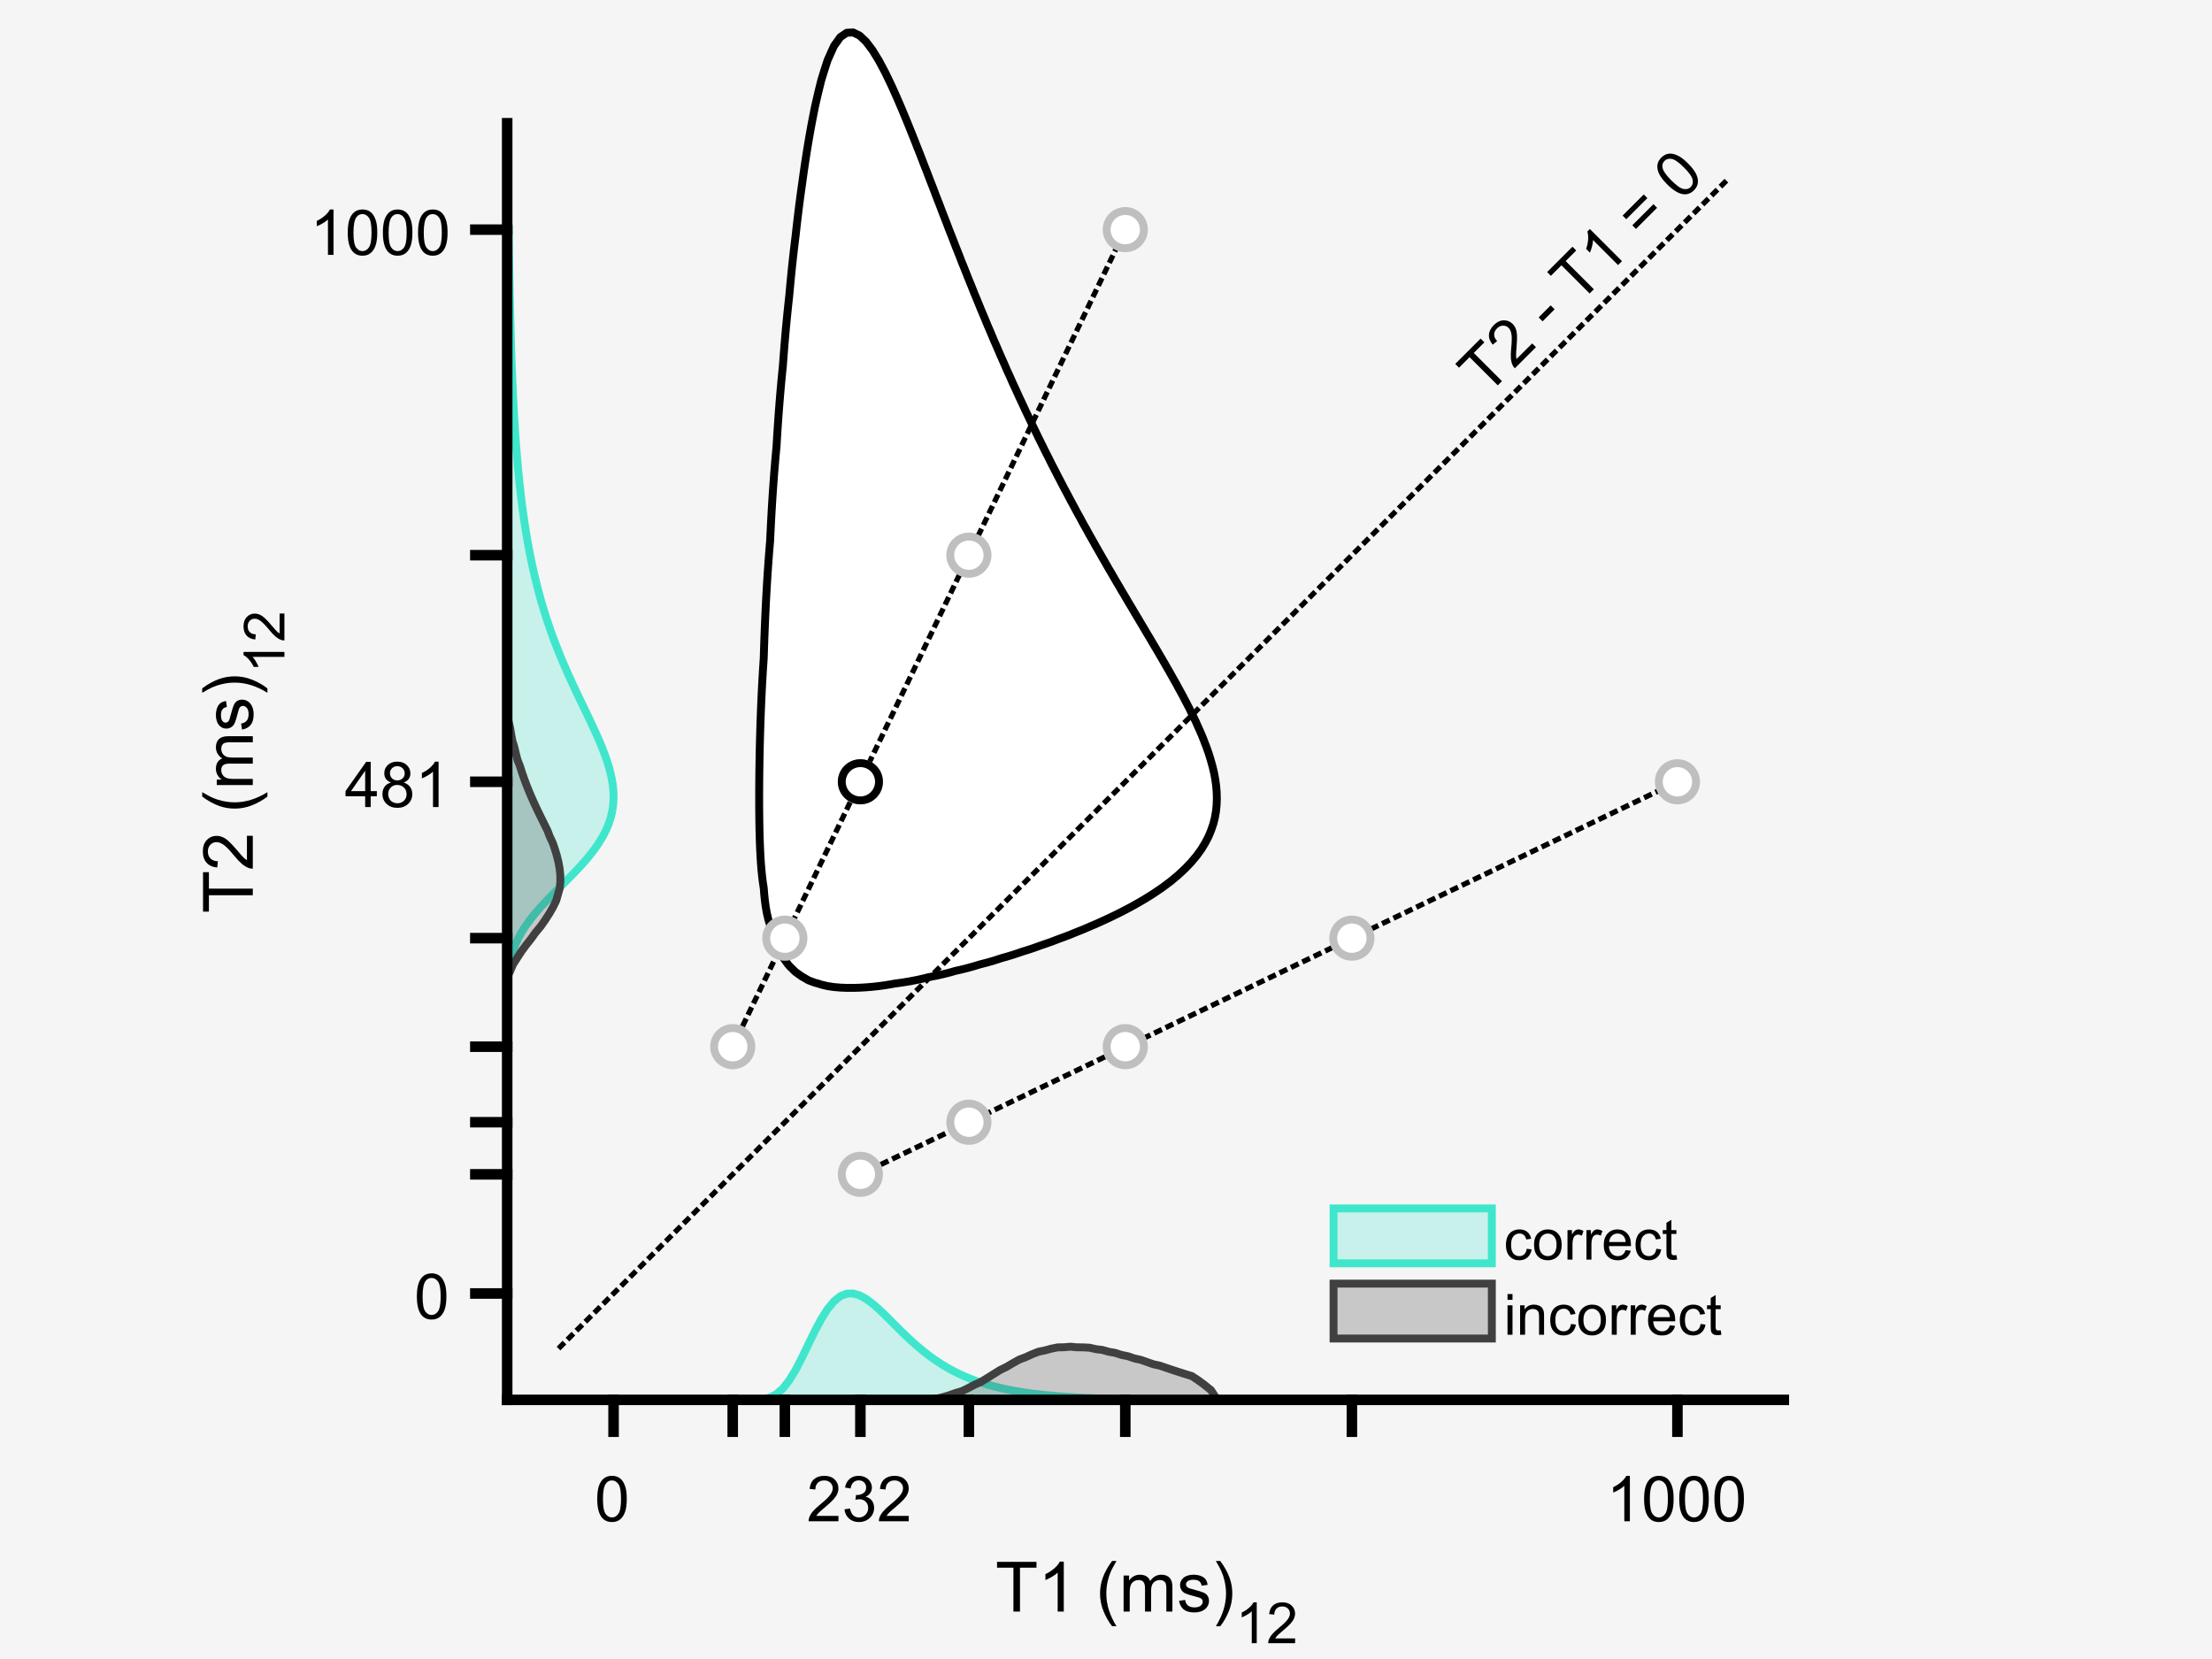 <?xml version="1.0"?>
<!DOCTYPE svg PUBLIC '-//W3C//DTD SVG 1.0//EN'
          'http://www.w3.org/TR/2001/REC-SVG-20010904/DTD/svg10.dtd'>
<svg xmlns:xlink="http://www.w3.org/1999/xlink" style="fill-opacity:1; color-rendering:auto; color-interpolation:auto; text-rendering:auto; stroke:black; stroke-linecap:square; stroke-miterlimit:10; shape-rendering:auto; stroke-opacity:1; fill:black; stroke-dasharray:none; font-weight:normal; stroke-width:1; font-family:'Dialog'; font-style:normal; stroke-linejoin:miter; font-size:12px; stroke-dashoffset:0; image-rendering:auto;" width="700" height="525" xmlns="http://www.w3.org/2000/svg"
><rect width="100%" height="100%" fill="#808080" stroke="none"/><!--Generated by the Batik Graphics2D SVG Generator--><defs id="genericDefs"
  /><g
  ><defs id="defs1"
    ><clipPath clipPathUnits="userSpaceOnUse" id="clipPath1"
      ><path d="M0 0 L700 0 L700 525 L0 525 L0 0 Z"
      /></clipPath
    ></defs
    ><g style="fill:rgb(245,245,245); stroke:rgb(245,245,245);"
    ><rect x="0" y="0" width="700" style="clip-path:url(#clipPath1); stroke:none;" height="525"
    /></g
    ><g style="fill:rgb(245,245,245); text-rendering:optimizeSpeed; color-rendering:optimizeSpeed; image-rendering:optimizeSpeed; shape-rendering:crispEdges; stroke:rgb(245,245,245); color-interpolation:sRGB;"
    ><rect x="0" width="700" height="525" y="0" style="stroke:none;"
      /><path d="M258.956 311.265 L259.882 311.58 L261.904 312.06 L263.926 312.36 L265.949 312.534 L267.971 312.614 L269.993 312.619 L272.014 312.561 L274.036 312.446 L276.059 312.278 L278.081 312.056 L280.103 311.779 L282.125 311.445 L283.087 311.265 L284.147 311.127 L286.169 310.831 L288.191 310.488 L290.213 310.094 L292.235 309.642 L293.833 309.243 L294.257 309.164 L296.279 308.77 L298.301 308.323 L300.323 307.818 L302.345 307.248 L302.438 307.221 L304.367 306.788 L306.389 306.281 L308.411 305.712 L310.072 305.199 L310.433 305.108 L312.455 304.586 L314.477 304.003 L316.499 303.354 L317.039 303.177 L318.521 302.763 L320.543 302.154 L322.565 301.478 L323.493 301.155 L324.587 300.82 L326.609 300.17 L328.631 299.452 L329.5 299.133 L330.653 298.75 L332.675 298.043 L334.697 297.267 L335.099 297.111 L336.719 296.529 L338.741 295.749 L340.34 295.089 L340.763 294.923 L342.785 294.122 L344.807 293.248 L345.224 293.067 L346.829 292.388 L348.851 291.476 L349.779 291.045 L350.873 290.54 L352.895 289.57 L353.995 289.023 L354.917 288.558 L356.94 287.508 L357.89 287.001 L358.962 286.41 L360.983 285.257 L361.466 284.979 L363.005 284.05 L364.743 282.957 L365.027 282.766 L367.05 281.408 L367.743 280.935 L369.072 279.95 L370.451 278.913 L371.094 278.378 L372.876 276.891 L373.116 276.666 L375.046 274.869 L375.138 274.772 L376.976 272.847 L377.16 272.623 L378.675 270.825 L379.182 270.11 L380.142 268.803 L381.204 267.051 L381.374 266.781 L382.435 264.759 L383.226 262.836 L383.269 262.737 L383.963 260.715 L384.47 258.693 L384.814 256.671 L385.011 254.649 L385.075 252.627 L385.017 250.605 L384.846 248.583 L384.567 246.561 L384.185 244.538 L383.703 242.517 L383.226 240.845 L383.132 240.494 L382.513 238.472 L381.806 236.451 L381.204 234.91 L381.027 234.428 L380.216 232.406 L379.322 230.384 L379.182 230.086 L378.414 228.362 L377.438 226.34 L377.16 225.795 L376.446 224.318 L375.399 222.296 L375.138 221.814 L374.346 220.274 L373.238 218.252 L373.116 218.035 L372.144 216.23 L371.094 214.393 L370.993 214.208 L369.863 212.186 L369.072 210.841 L368.693 210.164 L367.521 208.142 L367.05 207.356 L366.343 206.12 L365.135 204.098 L365.027 203.922 L363.959 202.076 L363.005 200.504 L362.746 200.054 L361.552 198.032 L360.983 197.1 L360.351 196.01 L359.133 193.988 L358.962 193.707 L357.95 191.966 L356.94 190.3 L356.734 189.944 L355.551 187.922 L354.917 186.873 L354.358 185.9 L353.162 183.878 L352.895 183.434 L351.996 181.856 L350.873 179.967 L350.798 179.834 L349.652 177.812 L348.851 176.452 L348.482 175.79 L347.332 173.768 L346.829 172.905 L346.19 171.746 L345.04 169.724 L344.807 169.319 L343.928 167.702 L342.785 165.688 L342.781 165.68 L341.697 163.658 L340.763 161.987 L340.578 161.636 L339.502 159.614 L338.741 158.233 L338.408 157.592 L337.342 155.57 L336.719 154.419 L336.274 153.548 L335.221 151.525 L334.697 150.542 L334.176 149.504 L333.138 147.482 L332.675 146.597 L332.115 145.459 L331.094 143.437 L330.653 142.58 L330.091 141.415 L329.088 139.393 L328.631 138.488 L328.102 137.371 L327.121 135.349 L326.609 134.318 L326.149 133.327 L325.189 131.305 L324.587 130.069 L324.229 129.283 L323.293 127.261 L322.565 125.739 L322.341 125.239 L321.43 123.217 L320.543 121.33 L320.484 121.195 L319.598 119.173 L318.672 117.151 L318.521 116.823 L317.795 115.129 L316.896 113.107 L316.499 112.228 L316.017 111.085 L315.146 109.063 L314.477 107.555 L314.264 107.041 L313.421 105.019 L312.541 102.997 L312.455 102.8 L311.715 100.975 L310.864 98.953 L310.433 97.945 L310.028 96.931 L309.205 94.909 L308.411 93.028 L308.355 92.887 L307.56 90.865 L306.732 88.843 L306.389 88.014 L305.926 86.821 L305.126 84.799 L304.367 82.947 L304.301 82.777 L303.527 80.755 L302.721 78.733 L302.345 77.8 L301.932 76.711 L301.152 74.689 L300.342 72.667 L300.323 72.619 L299.582 70.645 L298.795 68.623 L298.301 67.377 L298.01 66.601 L297.243 64.579 L296.449 62.557 L296.279 62.125 L295.684 60.535 L294.907 58.513 L294.257 56.867 L294.115 56.49 L293.35 54.468 L292.559 52.446 L292.235 51.626 L291.777 50.424 L290.993 48.402 L290.213 46.452 L290.185 46.38 L289.402 44.358 L288.592 42.336 L288.191 41.347 L287.779 40.314 L286.96 38.292 L286.169 36.395 L286.117 36.27 L285.277 34.248 L284.411 32.226 L284.147 31.613 L283.528 30.204 L282.623 28.182 L282.125 27.085 L281.685 26.16 L280.715 24.138 L280.103 22.884 L279.697 22.116 L278.621 20.094 L278.081 19.09 L277.457 18.072 L276.204 16.05 L276.059 15.814 L274.704 14.028 L274.036 13.152 L272.81 12.006 L272.014 11.256 L269.993 10.274 L267.971 10.364 L265.949 11.721 L265.744 12.006 L264.292 14.028 L263.926 14.538 L263.236 16.05 L262.33 18.072 L261.904 19.035 L261.56 20.094 L260.91 22.116 L260.28 24.138 L259.882 25.436 L259.703 26.16 L259.204 28.182 L258.721 30.204 L258.253 32.226 L257.86 33.967 L257.805 34.248 L257.403 36.27 L257.014 38.292 L256.638 40.314 L256.274 42.336 L255.921 44.358 L255.838 44.836 L255.583 46.38 L255.257 48.402 L254.942 50.424 L254.637 52.446 L254.343 54.468 L254.058 56.49 L253.816 58.263 L253.781 58.513 L253.497 60.535 L253.222 62.557 L252.957 64.579 L252.701 66.601 L252.455 68.623 L252.217 70.645 L251.988 72.667 L251.794 74.429 L251.762 74.689 L251.513 76.711 L251.273 78.733 L251.042 80.755 L250.819 82.777 L250.605 84.799 L250.399 86.821 L250.201 88.843 L250.011 90.865 L249.828 92.887 L249.772 93.511 L249.617 94.909 L249.399 96.931 L249.189 98.953 L248.988 100.975 L248.795 102.997 L248.609 105.019 L248.432 107.041 L248.262 109.063 L248.099 111.085 L247.943 113.107 L247.793 115.129 L247.75 115.716 L247.605 117.151 L247.406 119.173 L247.216 121.195 L247.034 123.217 L246.86 125.239 L246.694 127.261 L246.535 129.283 L246.384 131.305 L246.239 133.327 L246.102 135.349 L245.97 137.371 L245.845 139.393 L245.728 141.364 L245.723 141.415 L245.534 143.437 L245.354 145.459 L245.183 147.482 L245.019 149.504 L244.864 151.525 L244.717 153.548 L244.577 155.57 L244.443 157.592 L244.317 159.614 L244.196 161.636 L244.083 163.658 L243.974 165.68 L243.872 167.702 L243.774 169.724 L243.706 171.202 L243.66 171.746 L243.49 173.768 L243.329 175.79 L243.177 177.812 L243.032 179.834 L242.896 181.856 L242.767 183.878 L242.646 185.9 L242.531 187.922 L242.422 189.944 L242.32 191.966 L242.224 193.988 L242.133 196.01 L242.048 198.032 L241.967 200.054 L241.891 202.076 L241.82 204.098 L241.753 206.12 L241.691 208.142 L241.684 208.355 L241.561 210.164 L241.431 212.186 L241.31 214.208 L241.196 216.23 L241.091 218.252 L240.992 220.274 L240.901 222.296 L240.816 224.318 L240.738 226.34 L240.666 228.362 L240.6 230.384 L240.54 232.406 L240.485 234.428 L240.436 236.451 L240.393 238.472 L240.354 240.494 L240.322 242.517 L240.295 244.538 L240.273 246.561 L240.257 248.583 L240.248 250.605 L240.244 252.627 L240.248 254.649 L240.259 256.671 L240.279 258.693 L240.307 260.715 L240.346 262.737 L240.397 264.759 L240.463 266.781 L240.545 268.803 L240.647 270.825 L240.773 272.847 L240.93 274.869 L241.125 276.891 L241.368 278.913 L241.673 280.935 L241.684 281 L241.843 282.957 L242.053 284.979 L242.325 287.001 L242.683 289.023 L243.16 291.045 L243.706 292.797 L243.76 293.067 L244.223 295.089 L244.881 297.111 L245.728 298.951 L245.796 299.133 L246.66 301.155 L247.75 302.901 L247.919 303.177 L249.387 305.199 L249.772 305.652 L251.354 307.221 L251.794 307.627 L253.816 309.065 L254.163 309.243 L255.838 310.223 L257.86 310.986 Z" style="fill:white; stroke:none;"
    /></g
    ><g style="stroke-linecap:butt; text-rendering:geometricPrecision; color-rendering:optimizeQuality; image-rendering:optimizeQuality; stroke-linejoin:round; color-interpolation:linearRGB; stroke-width:2.5;"
    ><path d="M258.956 311.265 L259.882 311.58 L261.904 312.06 L263.926 312.36 L265.949 312.534 L267.971 312.614 L269.993 312.619 L272.014 312.561 L274.036 312.446 L276.059 312.278 L278.081 312.056 L280.103 311.779 L282.125 311.445 L283.087 311.265 L284.147 311.127 L286.169 310.831 L288.191 310.488 L290.213 310.094 L292.235 309.642 L293.833 309.243 L294.257 309.164 L296.279 308.77 L298.301 308.323 L300.323 307.818 L302.345 307.248 L302.438 307.221 L304.367 306.788 L306.389 306.281 L308.411 305.712 L310.072 305.199 L310.433 305.108 L312.455 304.586 L314.477 304.003 L316.499 303.354 L317.039 303.177 L318.521 302.763 L320.543 302.154 L322.565 301.478 L323.493 301.155 L324.587 300.82 L326.609 300.17 L328.631 299.452 L329.5 299.133 L330.653 298.75 L332.675 298.043 L334.697 297.267 L335.099 297.111 L336.719 296.529 L338.741 295.749 L340.34 295.089 L340.763 294.923 L342.785 294.122 L344.807 293.248 L345.224 293.067 L346.829 292.388 L348.851 291.476 L349.779 291.045 L350.873 290.54 L352.895 289.57 L353.995 289.023 L354.917 288.558 L356.94 287.508 L357.89 287.001 L358.962 286.41 L360.983 285.257 L361.466 284.979 L363.005 284.05 L364.743 282.957 L365.027 282.766 L367.05 281.408 L367.743 280.935 L369.072 279.95 L370.451 278.913 L371.094 278.378 L372.876 276.891 L373.116 276.666 L375.046 274.869 L375.138 274.772 L376.976 272.847 L377.16 272.623 L378.675 270.825 L379.182 270.11 L380.142 268.803 L381.204 267.051 L381.374 266.781 L382.435 264.759 L383.226 262.836 L383.269 262.737 L383.963 260.715 L384.47 258.693 L384.814 256.671 L385.011 254.649 L385.075 252.627 L385.017 250.605 L384.846 248.583 L384.567 246.561 L384.185 244.538 L383.703 242.517 L383.226 240.845 L383.132 240.494 L382.513 238.472 L381.806 236.451 L381.204 234.91 L381.027 234.428 L380.216 232.406 L379.322 230.384 L379.182 230.086 L378.414 228.362 L377.438 226.34 L377.16 225.795 L376.446 224.318 L375.399 222.296 L375.138 221.814 L374.346 220.274 L373.238 218.252 L373.116 218.035 L372.144 216.23 L371.094 214.393 L370.993 214.208 L369.863 212.186 L369.072 210.841 L368.693 210.164 L367.521 208.142 L367.05 207.356 L366.343 206.12 L365.135 204.098 L365.027 203.922 L363.959 202.076 L363.005 200.504 L362.746 200.054 L361.552 198.032 L360.983 197.1 L360.351 196.01 L359.133 193.988 L358.962 193.707 L357.95 191.966 L356.94 190.3 L356.734 189.944 L355.551 187.922 L354.917 186.873 L354.358 185.9 L353.162 183.878 L352.895 183.434 L351.996 181.856 L350.873 179.967 L350.798 179.834 L349.652 177.812 L348.851 176.452 L348.482 175.79 L347.332 173.768 L346.829 172.905 L346.19 171.746 L345.04 169.724 L344.807 169.319 L343.928 167.702 L342.785 165.688 L342.781 165.68 L341.697 163.658 L340.763 161.987 L340.578 161.636 L339.502 159.614 L338.741 158.233 L338.408 157.592 L337.342 155.57 L336.719 154.419 L336.274 153.548 L335.221 151.525 L334.697 150.542 L334.176 149.504 L333.138 147.482 L332.675 146.597 L332.115 145.459 L331.094 143.437 L330.653 142.58 L330.091 141.415 L329.088 139.393 L328.631 138.488 L328.102 137.371 L327.121 135.349 L326.609 134.318 L326.149 133.327 L325.189 131.305 L324.587 130.069 L324.229 129.283 L323.293 127.261 L322.565 125.739 L322.341 125.239 L321.43 123.217 L320.543 121.33 L320.484 121.195 L319.598 119.173 L318.672 117.151 L318.521 116.823 L317.795 115.129 L316.896 113.107 L316.499 112.228 L316.017 111.085 L315.146 109.063 L314.477 107.555 L314.264 107.041 L313.421 105.019 L312.541 102.997 L312.455 102.8 L311.715 100.975 L310.864 98.953 L310.433 97.945 L310.028 96.931 L309.205 94.909 L308.411 93.028 L308.355 92.887 L307.56 90.865 L306.732 88.843 L306.389 88.014 L305.926 86.821 L305.126 84.799 L304.367 82.947 L304.301 82.777 L303.527 80.755 L302.721 78.733 L302.345 77.8 L301.932 76.711 L301.152 74.689 L300.342 72.667 L300.323 72.619 L299.582 70.645 L298.795 68.623 L298.301 67.377 L298.01 66.601 L297.243 64.579 L296.449 62.557 L296.279 62.125 L295.684 60.535 L294.907 58.513 L294.257 56.867 L294.115 56.49 L293.35 54.468 L292.559 52.446 L292.235 51.626 L291.777 50.424 L290.993 48.402 L290.213 46.452 L290.185 46.38 L289.402 44.358 L288.592 42.336 L288.191 41.347 L287.779 40.314 L286.96 38.292 L286.169 36.395 L286.117 36.27 L285.277 34.248 L284.411 32.226 L284.147 31.613 L283.528 30.204 L282.623 28.182 L282.125 27.085 L281.685 26.16 L280.715 24.138 L280.103 22.884 L279.697 22.116 L278.621 20.094 L278.081 19.09 L277.457 18.072 L276.204 16.05 L276.059 15.814 L274.704 14.028 L274.036 13.152 L272.81 12.006 L272.014 11.256 L269.993 10.274 L267.971 10.364 L265.949 11.721 L265.744 12.006 L264.292 14.028 L263.926 14.538 L263.236 16.05 L262.33 18.072 L261.904 19.035 L261.56 20.094 L260.91 22.116 L260.28 24.138 L259.882 25.436 L259.703 26.16 L259.204 28.182 L258.721 30.204 L258.253 32.226 L257.86 33.967 L257.805 34.248 L257.403 36.27 L257.014 38.292 L256.638 40.314 L256.274 42.336 L255.921 44.358 L255.838 44.836 L255.583 46.38 L255.257 48.402 L254.942 50.424 L254.637 52.446 L254.343 54.468 L254.058 56.49 L253.816 58.263 L253.781 58.513 L253.497 60.535 L253.222 62.557 L252.957 64.579 L252.701 66.601 L252.455 68.623 L252.217 70.645 L251.988 72.667 L251.794 74.429 L251.762 74.689 L251.513 76.711 L251.273 78.733 L251.042 80.755 L250.819 82.777 L250.605 84.799 L250.399 86.821 L250.201 88.843 L250.011 90.865 L249.828 92.887 L249.772 93.511 L249.617 94.909 L249.399 96.931 L249.189 98.953 L248.988 100.975 L248.795 102.997 L248.609 105.019 L248.432 107.041 L248.262 109.063 L248.099 111.085 L247.943 113.107 L247.793 115.129 L247.75 115.716 L247.605 117.151 L247.406 119.173 L247.216 121.195 L247.034 123.217 L246.86 125.239 L246.694 127.261 L246.535 129.283 L246.384 131.305 L246.239 133.327 L246.102 135.349 L245.97 137.371 L245.845 139.393 L245.728 141.364 L245.723 141.415 L245.534 143.437 L245.354 145.459 L245.183 147.482 L245.019 149.504 L244.864 151.525 L244.717 153.548 L244.577 155.57 L244.443 157.592 L244.317 159.614 L244.196 161.636 L244.083 163.658 L243.974 165.68 L243.872 167.702 L243.774 169.724 L243.706 171.202 L243.66 171.746 L243.49 173.768 L243.329 175.79 L243.177 177.812 L243.032 179.834 L242.896 181.856 L242.767 183.878 L242.646 185.9 L242.531 187.922 L242.422 189.944 L242.32 191.966 L242.224 193.988 L242.133 196.01 L242.048 198.032 L241.967 200.054 L241.891 202.076 L241.82 204.098 L241.753 206.12 L241.691 208.142 L241.684 208.355 L241.561 210.164 L241.431 212.186 L241.31 214.208 L241.196 216.23 L241.091 218.252 L240.992 220.274 L240.901 222.296 L240.816 224.318 L240.738 226.34 L240.666 228.362 L240.6 230.384 L240.54 232.406 L240.485 234.428 L240.436 236.451 L240.393 238.472 L240.354 240.494 L240.322 242.517 L240.295 244.538 L240.273 246.561 L240.257 248.583 L240.248 250.605 L240.244 252.627 L240.248 254.649 L240.259 256.671 L240.279 258.693 L240.307 260.715 L240.346 262.737 L240.397 264.759 L240.463 266.781 L240.545 268.803 L240.647 270.825 L240.773 272.847 L240.93 274.869 L241.125 276.891 L241.368 278.913 L241.673 280.935 L241.684 281 L241.843 282.957 L242.053 284.979 L242.325 287.001 L242.683 289.023 L243.16 291.045 L243.706 292.797 L243.76 293.067 L244.223 295.089 L244.881 297.111 L245.728 298.951 L245.796 299.133 L246.66 301.155 L247.75 302.901 L247.919 303.177 L249.387 305.199 L249.772 305.652 L251.354 307.221 L251.794 307.627 L253.816 309.065 L254.163 309.243 L255.838 310.223 L257.86 310.986 L258.956 311.265 Z" style="fill:none; fill-rule:evenodd;"
    /></g
    ><g style="fill-opacity:0.251; fill:rgb(64,230,204); text-rendering:optimizeSpeed; image-rendering:optimizeSpeed; color-rendering:optimizeSpeed; shape-rendering:crispEdges; stroke:rgb(64,230,204); color-interpolation:sRGB; stroke-opacity:0.251;"
    ><path style="stroke:none;" d="M274.036 411.014 L272.014 409.915 L269.993 409.333 L267.971 409.388 L265.949 410.183 L263.926 411.798 L261.904 414.234 L259.882 417.428 L257.86 421.228 L255.838 425.382 L253.816 429.578 L251.794 433.483 L249.772 436.816 L247.75 439.388 L245.728 441.151 L243.706 442.214 L241.684 442.766 L239.662 443 L241.684 443 L243.706 443 L245.728 443 L247.75 443 L249.772 443 L251.794 443 L253.816 443 L255.838 443 L257.86 443 L259.882 443 L261.904 443 L263.926 443 L265.949 443 L267.971 443 L269.993 443 L272.014 443 L274.036 443 L276.059 443 L278.081 443 L280.103 443 L282.125 443 L284.147 443 L286.169 443 L288.191 443 L290.213 443 L292.235 443 L294.257 443 L296.279 443 L298.301 443 L300.323 443 L302.345 443 L304.367 443 L306.389 443 L308.411 443 L310.433 443 L312.455 443 L314.477 443 L316.499 443 L318.521 443 L320.543 443 L322.565 443 L324.587 443 L326.609 443 L328.631 443 L330.653 443 L332.675 443 L334.697 443 L336.719 443 L338.741 443 L340.763 443 L342.785 443 L344.807 443 L346.829 443 L348.851 443 L350.873 443 L352.895 443 L354.917 443 L356.94 443 L358.962 443 L360.983 443 L363.005 443 L365.027 443 L367.05 443 L369.072 443 L371.094 443 L373.116 443 L375.138 443 L377.16 443 L375.138 442.987 L373.116 442.973 L371.094 442.96 L369.072 442.942 L367.05 442.921 L365.027 442.898 L363.005 442.876 L360.983 442.846 L358.962 442.812 L356.94 442.778 L354.917 442.735 L352.895 442.685 L350.873 442.634 L348.851 442.57 L346.829 442.498 L344.807 442.417 L342.785 442.329 L340.763 442.224 L338.741 442.105 L336.719 441.971 L334.697 441.818 L332.675 441.647 L330.653 441.452 L328.631 441.233 L326.609 440.986 L324.587 440.708 L322.565 440.395 L320.543 440.043 L318.521 439.643 L316.499 439.2 L314.477 438.702 L312.455 438.141 L310.433 437.517 L308.411 436.82 L306.389 436.037 L304.367 435.168 L302.345 434.198 L300.323 433.121 L298.301 431.934 L296.279 430.622 L294.257 429.188 L292.235 427.622 L290.213 425.937 L288.191 424.128 L286.169 422.221 L284.147 420.232 L282.125 418.204 L280.103 416.192 L278.081 414.263 L276.059 412.501 Z"
    /></g
    ><g style="fill:rgb(64,230,204); text-rendering:geometricPrecision; color-rendering:optimizeQuality; image-rendering:optimizeQuality; stroke:rgb(64,230,204); color-interpolation:linearRGB; stroke-width:2.5;"
    ><path d="M195.178 443 L197.2 443 L199.222 443 L201.244 443 L203.266 443 L205.288 443 L207.31 443 L209.332 443 L211.354 443 L213.376 443 L215.398 443 L217.42 443 L219.442 443 L221.464 443 L223.486 443 L225.508 443 L227.53 443 L229.552 443 L231.574 443 L233.596 443 L235.618 443 L237.64 443 L239.662 443 L241.684 443 L243.706 443 L245.728 443 L247.75 443 L249.772 443 L251.794 443 L253.816 443 L255.838 443 L257.86 443 L259.882 443 L261.904 443 L263.926 443 L265.949 443 L267.971 443 L269.993 443 L272.014 443 L274.036 443 L276.059 443 L278.081 443 L280.103 443 L282.125 443 L284.147 443 L286.169 443 L288.191 443 L290.213 443 L292.235 443 L294.257 443 L296.279 443 L298.301 443 L300.323 443 L302.345 443 L304.367 443 L306.389 443 L308.411 443 L310.433 443 L312.455 443 L314.477 443 L316.499 443 L318.521 443 L320.543 443 L322.565 443 L324.587 443 L326.609 443 L328.631 443 L330.653 443 L332.675 443 L334.697 443 L336.719 443 L338.741 443 L340.763 443 L342.785 443 L344.807 443 L346.829 443 L348.851 443 L350.873 443 L352.895 443 L354.917 443 L356.94 443 L358.962 443 L360.983 443 L363.005 443 L365.027 443 L367.05 443 L369.072 443 L371.094 443 L373.116 443 L375.138 443 L377.16 443 L379.182 443 L381.204 443 L383.226 443 L385.248 443 L387.27 443 L389.292 443 L391.314 443 L393.336 443 L395.358 443 L397.38 443 L399.402 443 L401.424 443 L403.446 443 L405.468 443 L407.49 443 L409.512 443 L411.534 443 L413.556 443 L415.578 443 L417.6 443 L419.622 443 L421.644 443 L423.666 443 L425.688 443 L427.71 443 L429.732 443 L431.754 443 L433.776 443 L435.798 443 L437.82 443 L439.842 443 L441.864 443 L443.886 443 L445.908 443 L447.93 443 L449.952 443 L451.974 443 L453.997 443 L456.019 443 L458.041 443 L460.063 443 L462.085 443 L464.107 443 L466.129 443 L468.151 443 L470.173 443 L472.195 443 L474.217 443 L476.239 443 L478.261 443 L480.283 443 L482.305 443 L484.327 443 L486.349 443 L488.371 443 L490.393 443 L492.415 443 L494.437 443 L496.459 443 L498.481 443 L500.503 443 L502.525 443 L504.547 443 L506.569 443 L508.591 443 L510.613 443 L512.635 443 L514.657 443 L516.679 443 L518.701 443 L520.723 443 L522.745 443 L524.767 443 L526.789 443 L528.811 443 L530.833 443 L530.833 443 L528.811 443 L526.789 443 L524.767 443 L522.745 443 L520.723 443 L518.701 443 L516.679 443 L514.657 443 L512.635 443 L510.613 443 L508.591 443 L506.569 443 L504.547 443 L502.525 443 L500.503 443 L498.481 443 L496.459 443 L494.437 443 L492.415 443 L490.393 443 L488.371 443 L486.349 443 L484.327 443 L482.305 443 L480.283 443 L478.261 443 L476.239 443 L474.217 443 L472.195 443 L470.173 443 L468.151 443 L466.129 443 L464.107 443 L462.085 443 L460.063 443 L458.041 443 L456.019 443 L453.997 443 L451.974 443 L449.952 443 L447.93 443 L445.908 443 L443.886 443 L441.864 443 L439.842 443 L437.82 443 L435.798 443 L433.776 443 L431.754 443 L429.732 443 L427.71 443 L425.688 443 L423.666 443 L421.644 443 L419.622 443 L417.6 443 L415.578 443 L413.556 443 L411.534 443 L409.512 443 L407.49 443 L405.468 443 L403.446 443 L401.424 443 L399.402 443 L397.38 443 L395.358 443 L393.336 443 L391.314 443 L389.292 443 L387.27 443 L385.248 443 L383.226 443 L381.204 443 L379.182 443 L377.16 443 L375.138 442.987 L373.116 442.973 L371.094 442.96 L369.072 442.942 L367.05 442.921 L365.027 442.898 L363.005 442.876 L360.983 442.846 L358.962 442.812 L356.94 442.778 L354.917 442.735 L352.895 442.685 L350.873 442.634 L348.851 442.57 L346.829 442.498 L344.807 442.417 L342.785 442.329 L340.763 442.224 L338.741 442.105 L336.719 441.971 L334.697 441.818 L332.675 441.647 L330.653 441.452 L328.631 441.233 L326.609 440.986 L324.587 440.708 L322.565 440.395 L320.543 440.043 L318.521 439.643 L316.499 439.2 L314.477 438.702 L312.455 438.141 L310.433 437.517 L308.411 436.82 L306.389 436.037 L304.367 435.168 L302.345 434.198 L300.323 433.121 L298.301 431.934 L296.279 430.622 L294.257 429.188 L292.235 427.622 L290.213 425.937 L288.191 424.128 L286.169 422.221 L284.147 420.232 L282.125 418.204 L280.103 416.192 L278.081 414.263 L276.059 412.501 L274.036 411.014 L272.014 409.915 L269.993 409.333 L267.971 409.388 L265.949 410.183 L263.926 411.798 L261.904 414.234 L259.882 417.428 L257.86 421.228 L255.838 425.382 L253.816 429.578 L251.794 433.483 L249.772 436.816 L247.75 439.388 L245.728 441.151 L243.706 442.214 L241.684 442.766 L239.662 443 L237.64 443 L235.618 443 L233.596 443 L231.574 443 L229.552 443 L227.53 443 L225.508 443 L223.486 443 L221.464 443 L219.442 443 L217.42 443 L215.398 443 L213.376 443 L211.354 443 L209.332 443 L207.31 443 L205.288 443 L203.266 443 L201.244 443 L199.222 443 L197.2 443 L195.178 443 L195.178 443" style="fill:none; fill-rule:evenodd;"
    /></g
    ><g style="fill-opacity:0.251; fill:rgb(64,230,204); text-rendering:optimizeSpeed; image-rendering:optimizeSpeed; color-rendering:optimizeSpeed; shape-rendering:crispEdges; stroke:rgb(64,230,204); color-interpolation:sRGB; stroke-opacity:0.251;"
    ><path style="stroke:none;" d="M189.5 266.781 L190.728 264.759 L191.769 262.737 L192.619 260.715 L193.279 258.693 L193.752 256.671 L194.045 254.649 L194.167 252.627 L194.128 250.605 L193.941 248.583 L193.62 246.561 L193.178 244.538 L192.63 242.517 L191.988 240.494 L191.267 238.472 L190.479 236.451 L189.637 234.428 L188.75 232.406 L187.832 230.384 L186.889 228.362 L185.931 226.34 L184.958 224.318 L183.985 222.296 L183.011 220.274 L182.056 218.252 L181.108 216.23 L180.179 214.208 L179.282 212.186 L178.4 210.164 L177.544 208.142 L176.717 206.12 L175.927 204.098 L175.158 202.076 L174.419 200.054 L173.718 198.032 L173.038 196.01 L172.397 193.988 L171.776 191.966 L171.183 189.944 L170.627 187.922 L170.089 185.9 L169.586 183.878 L169.1 181.856 L168.638 179.834 L168.208 177.812 L167.792 175.79 L167.406 173.768 L167.032 171.746 L166.678 169.724 L166.342 167.702 L166.025 165.68 L165.733 163.658 L165.448 161.636 L165.188 159.614 L164.933 157.592 L164.701 155.57 L164.472 153.548 L164.265 151.525 L164.061 149.504 L163.877 147.482 L163.694 145.459 L163.53 143.437 L163.366 141.415 L163.211 139.393 L163.065 137.371 L162.935 135.349 L162.804 133.327 L162.688 131.305 L162.57 129.283 L162.467 127.261 L162.361 125.239 L162.27 123.217 L162.174 121.195 L162.093 119.173 L162.015 117.151 L161.925 115.129 L161.857 113.107 L161.784 111.085 L161.723 109.063 L161.657 107.041 L161.602 105.019 L161.551 102.997 L161.494 100.975 L161.448 98.953 L161.396 96.931 L161.355 94.909 L161.299 92.887 L161.263 90.865 L161.229 88.843 L161.188 86.821 L161.158 84.799 L161.12 82.777 L161.093 80.755 L161.067 78.733 L161.034 76.711 L161.011 74.689 L160.981 72.667 L160.5 72.667 L160.5 74.689 L160.5 76.711 L160.5 78.733 L160.5 80.755 L160.5 82.777 L160.5 84.799 L160.5 86.821 L160.5 88.843 L160.5 90.865 L160.5 92.887 L160.5 94.909 L160.5 96.931 L160.5 98.953 L160.5 100.975 L160.5 102.997 L160.5 105.019 L160.5 107.041 L160.5 109.063 L160.5 111.085 L160.5 113.107 L160.5 115.129 L160.5 117.151 L160.5 119.173 L160.5 121.195 L160.5 123.217 L160.5 125.239 L160.5 127.261 L160.5 129.283 L160.5 131.305 L160.5 133.327 L160.5 135.349 L160.5 137.371 L160.5 139.393 L160.5 141.415 L160.5 143.437 L160.5 145.459 L160.5 147.482 L160.5 149.504 L160.5 151.525 L160.5 153.548 L160.5 155.57 L160.5 157.592 L160.5 159.614 L160.5 161.636 L160.5 163.658 L160.5 165.68 L160.5 167.702 L160.5 169.724 L160.5 171.746 L160.5 173.768 L160.5 175.79 L160.5 177.812 L160.5 179.834 L160.5 181.856 L160.5 183.878 L160.5 185.9 L160.5 187.922 L160.5 189.944 L160.5 191.966 L160.5 193.988 L160.5 196.01 L160.5 198.032 L160.5 200.054 L160.5 202.076 L160.5 204.098 L160.5 206.12 L160.5 208.142 L160.5 210.164 L160.5 212.186 L160.5 214.208 L160.5 216.23 L160.5 218.252 L160.5 220.274 L160.5 222.296 L160.5 224.318 L160.5 226.34 L160.5 228.362 L160.5 230.384 L160.5 232.406 L160.5 234.428 L160.5 236.451 L160.5 238.472 L160.5 240.494 L160.5 242.517 L160.5 244.538 L160.5 246.561 L160.5 248.583 L160.5 250.605 L160.5 252.627 L160.5 254.649 L160.5 256.671 L160.5 258.693 L160.5 260.715 L160.5 262.737 L160.5 264.759 L160.5 266.781 L160.5 268.803 L160.5 270.825 L160.5 272.847 L160.5 274.869 L160.5 276.891 L160.5 278.913 L160.5 280.935 L160.5 282.957 L160.5 284.979 L160.5 287.001 L160.5 289.023 L160.5 291.045 L160.5 293.067 L160.5 295.089 L160.5 297.111 L160.5 299.133 L160.5 301.155 L160.5 303.177 L160.5 305.199 L160.5 307.221 L160.5 309.243 L160.5 311.265 L160.5 313.287 L160.63 311.265 L160.801 309.243 L161.017 307.221 L161.322 305.199 L161.737 303.177 L162.303 301.155 L163.022 299.133 L163.929 297.111 L165.014 295.089 L166.286 293.067 L167.75 291.045 L169.373 289.023 L171.141 287.001 L173.024 284.979 L174.991 282.957 L177.013 280.935 L179.037 278.913 L181.034 276.891 L182.968 274.869 L184.807 272.847 L186.524 270.825 L188.094 268.803 Z"
    /></g
    ><g style="fill:rgb(64,230,204); text-rendering:geometricPrecision; color-rendering:optimizeQuality; image-rendering:optimizeQuality; stroke:rgb(64,230,204); color-interpolation:linearRGB; stroke-width:2.5;"
    ><path d="M160.5 408.322 L160.5 406.3 L160.5 404.278 L160.5 402.256 L160.5 400.234 L160.5 398.212 L160.5 396.19 L160.5 394.168 L160.5 392.146 L160.5 390.124 L160.5 388.102 L160.5 386.08 L160.5 384.058 L160.5 382.036 L160.5 380.014 L160.5 377.992 L160.5 375.97 L160.5 373.948 L160.5 371.926 L160.5 369.904 L160.5 367.882 L160.5 365.86 L160.5 363.838 L160.5 361.816 L160.5 359.794 L160.5 357.772 L160.5 355.75 L160.5 353.728 L160.5 351.706 L160.5 349.684 L160.5 347.662 L160.5 345.64 L160.5 343.618 L160.5 341.596 L160.5 339.574 L160.5 337.551 L160.5 335.529 L160.5 333.507 L160.5 331.486 L160.5 329.464 L160.5 327.441 L160.5 325.419 L160.5 323.397 L160.5 321.375 L160.5 319.353 L160.5 317.331 L160.5 315.309 L160.5 313.287 L160.5 311.265 L160.5 309.243 L160.5 307.221 L160.5 305.199 L160.5 303.177 L160.5 301.155 L160.5 299.133 L160.5 297.111 L160.5 295.089 L160.5 293.067 L160.5 291.045 L160.5 289.023 L160.5 287.001 L160.5 284.979 L160.5 282.957 L160.5 280.935 L160.5 278.913 L160.5 276.891 L160.5 274.869 L160.5 272.847 L160.5 270.825 L160.5 268.803 L160.5 266.781 L160.5 264.759 L160.5 262.737 L160.5 260.715 L160.5 258.693 L160.5 256.671 L160.5 254.649 L160.5 252.627 L160.5 250.605 L160.5 248.583 L160.5 246.561 L160.5 244.538 L160.5 242.517 L160.5 240.494 L160.5 238.472 L160.5 236.451 L160.5 234.428 L160.5 232.406 L160.5 230.384 L160.5 228.362 L160.5 226.34 L160.5 224.318 L160.5 222.296 L160.5 220.274 L160.5 218.252 L160.5 216.23 L160.5 214.208 L160.5 212.186 L160.5 210.164 L160.5 208.142 L160.5 206.12 L160.5 204.098 L160.5 202.076 L160.5 200.054 L160.5 198.032 L160.5 196.01 L160.5 193.988 L160.5 191.966 L160.5 189.944 L160.5 187.922 L160.5 185.9 L160.5 183.878 L160.5 181.856 L160.5 179.834 L160.5 177.812 L160.5 175.79 L160.5 173.768 L160.5 171.746 L160.5 169.724 L160.5 167.702 L160.5 165.68 L160.5 163.658 L160.5 161.636 L160.5 159.614 L160.5 157.592 L160.5 155.57 L160.5 153.548 L160.5 151.525 L160.5 149.504 L160.5 147.482 L160.5 145.459 L160.5 143.437 L160.5 141.415 L160.5 139.393 L160.5 137.371 L160.5 135.349 L160.5 133.327 L160.5 131.305 L160.5 129.283 L160.5 127.261 L160.5 125.239 L160.5 123.217 L160.5 121.195 L160.5 119.173 L160.5 117.151 L160.5 115.129 L160.5 113.107 L160.5 111.085 L160.5 109.063 L160.5 107.041 L160.5 105.019 L160.5 102.997 L160.5 100.975 L160.5 98.953 L160.5 96.931 L160.5 94.909 L160.5 92.887 L160.5 90.865 L160.5 88.843 L160.5 86.821 L160.5 84.799 L160.5 82.777 L160.5 80.755 L160.5 78.733 L160.5 76.711 L160.5 74.689 L160.5 72.667 L160.981 72.667 L161.011 74.689 L161.034 76.711 L161.067 78.733 L161.093 80.755 L161.12 82.777 L161.158 84.799 L161.188 86.821 L161.229 88.843 L161.263 90.865 L161.299 92.887 L161.355 94.909 L161.396 96.931 L161.448 98.953 L161.494 100.975 L161.551 102.997 L161.602 105.019 L161.657 107.041 L161.723 109.063 L161.784 111.085 L161.857 113.107 L161.925 115.129 L162.015 117.151 L162.093 119.173 L162.174 121.195 L162.27 123.217 L162.361 125.239 L162.467 127.261 L162.57 129.283 L162.688 131.305 L162.804 133.327 L162.935 135.349 L163.065 137.371 L163.211 139.393 L163.366 141.415 L163.53 143.437 L163.694 145.459 L163.877 147.482 L164.061 149.504 L164.265 151.525 L164.472 153.548 L164.701 155.57 L164.933 157.592 L165.188 159.614 L165.448 161.636 L165.733 163.658 L166.025 165.68 L166.342 167.702 L166.678 169.724 L167.032 171.746 L167.406 173.768 L167.792 175.79 L168.208 177.812 L168.638 179.834 L169.1 181.856 L169.586 183.878 L170.089 185.9 L170.627 187.922 L171.183 189.944 L171.776 191.966 L172.397 193.988 L173.038 196.01 L173.718 198.032 L174.419 200.054 L175.158 202.076 L175.927 204.098 L176.717 206.12 L177.544 208.142 L178.4 210.164 L179.282 212.186 L180.179 214.208 L181.108 216.23 L182.056 218.252 L183.011 220.274 L183.985 222.296 L184.958 224.318 L185.931 226.34 L186.889 228.362 L187.832 230.384 L188.75 232.406 L189.637 234.428 L190.479 236.451 L191.267 238.472 L191.988 240.494 L192.63 242.517 L193.178 244.538 L193.62 246.561 L193.941 248.583 L194.128 250.605 L194.167 252.627 L194.045 254.649 L193.752 256.671 L193.279 258.693 L192.619 260.715 L191.769 262.737 L190.728 264.759 L189.5 266.781 L188.094 268.803 L186.524 270.825 L184.807 272.847 L182.968 274.869 L181.034 276.891 L179.037 278.913 L177.013 280.935 L174.991 282.957 L173.024 284.979 L171.141 287.001 L169.373 289.023 L167.75 291.045 L166.286 293.067 L165.014 295.089 L163.929 297.111 L163.022 299.133 L162.303 301.155 L161.737 303.177 L161.322 305.199 L161.017 307.221 L160.801 309.243 L160.63 311.265 L160.5 313.287 L160.5 315.309 L160.5 317.331 L160.5 319.353 L160.5 321.375 L160.5 323.397 L160.5 325.419 L160.5 327.441 L160.5 329.464 L160.5 331.486 L160.5 333.507 L160.5 335.529 L160.5 337.551 L160.5 339.574 L160.5 341.596 L160.5 343.618 L160.5 345.64 L160.5 347.662 L160.5 349.684 L160.5 351.706 L160.5 353.728 L160.5 355.75 L160.5 357.772 L160.5 359.794 L160.5 361.816 L160.5 363.838 L160.5 365.86 L160.5 367.882 L160.5 369.904 L160.5 371.926 L160.5 373.948 L160.5 375.97 L160.5 377.992 L160.5 380.014 L160.5 382.036 L160.5 384.058 L160.5 386.08 L160.5 388.102 L160.5 390.124 L160.5 392.146 L160.5 394.168 L160.5 396.19 L160.5 398.212 L160.5 400.234 L160.5 402.256 L160.5 404.278 L160.5 406.3 L160.5 408.322 L160.5 408.322" style="fill:none; fill-rule:evenodd;"
    /></g
    ><g style="fill-opacity:0.251; fill:rgb(64,64,64); text-rendering:optimizeSpeed; image-rendering:optimizeSpeed; color-rendering:optimizeSpeed; shape-rendering:crispEdges; stroke:rgb(64,64,64); color-interpolation:sRGB; stroke-opacity:0.251;"
    ><path style="stroke:none;" d="M324.587 443 L326.609 443 L328.631 443 L330.653 443 L332.675 443 L334.697 443 L336.719 443 L338.741 443 L340.763 443 L342.785 443 L344.807 443 L346.829 443 L348.851 443 L350.873 443 L352.895 443 L354.917 443 L356.94 443 L358.962 443 L360.983 443 L363.005 443 L365.027 443 L367.05 443 L369.072 443 L371.094 443 L373.116 443 L375.138 443 L377.16 443 L379.182 443 L381.204 443 L383.226 443 L385.248 443 L383.226 439.922 L381.204 438.289 L379.182 436.801 L377.16 435.463 L375.138 434.848 L373.116 434.208 L371.094 433.546 L369.072 432.866 L367.05 432.174 L365.027 431.74 L363.005 431.027 L360.983 430.319 L358.962 429.877 L356.94 429.182 L354.917 428.772 L352.895 428.119 L350.873 427.77 L348.851 427.198 L346.829 426.945 L344.807 426.496 L342.785 426.381 L340.763 426.364 L338.741 426.167 L336.719 426.349 L334.697 426.385 L332.675 426.798 L330.653 427.349 L328.631 427.759 L326.609 428.554 L324.587 429.479 L322.565 430.242 L320.543 431.359 L318.521 432.558 L316.499 433.542 L314.477 434.803 L312.455 436.067 L310.433 437.306 L308.411 438.199 L306.389 439.274 L304.367 440.25 L302.345 440.844 L300.323 441.557 L298.301 442.148 L296.279 442.624 L294.257 443 L296.279 443 L298.301 443 L300.323 443 L302.345 443 L304.367 443 L306.389 443 L308.411 443 L310.433 443 L312.455 443 L314.477 443 L316.499 443 L318.521 443 L320.543 443 L322.565 443 Z"
    /></g
    ><g style="fill:rgb(64,64,64); text-rendering:geometricPrecision; color-rendering:optimizeQuality; image-rendering:optimizeQuality; stroke:rgb(64,64,64); color-interpolation:linearRGB; stroke-width:2.5;"
    ><path d="M195.178 443 L197.2 443 L199.222 443 L201.244 443 L203.266 443 L205.288 443 L207.31 443 L209.332 443 L211.354 443 L213.376 443 L215.398 443 L217.42 443 L219.442 443 L221.464 443 L223.486 443 L225.508 443 L227.53 443 L229.552 443 L231.574 443 L233.596 443 L235.618 443 L237.64 443 L239.662 443 L241.684 443 L243.706 443 L245.728 443 L247.75 443 L249.772 443 L251.794 443 L253.816 443 L255.838 443 L257.86 443 L259.882 443 L261.904 443 L263.926 443 L265.949 443 L267.971 443 L269.993 443 L272.014 443 L274.036 443 L276.059 443 L278.081 443 L280.103 443 L282.125 443 L284.147 443 L286.169 443 L288.191 443 L290.213 443 L292.235 443 L294.257 443 L296.279 443 L298.301 443 L300.323 443 L302.345 443 L304.367 443 L306.389 443 L308.411 443 L310.433 443 L312.455 443 L314.477 443 L316.499 443 L318.521 443 L320.543 443 L322.565 443 L324.587 443 L326.609 443 L328.631 443 L330.653 443 L332.675 443 L334.697 443 L336.719 443 L338.741 443 L340.763 443 L342.785 443 L344.807 443 L346.829 443 L348.851 443 L350.873 443 L352.895 443 L354.917 443 L356.94 443 L358.962 443 L360.983 443 L363.005 443 L365.027 443 L367.05 443 L369.072 443 L371.094 443 L373.116 443 L375.138 443 L377.16 443 L379.182 443 L381.204 443 L383.226 443 L385.248 443 L387.27 443 L389.292 443 L391.314 443 L393.336 443 L395.358 443 L397.38 443 L399.402 443 L401.424 443 L403.446 443 L405.468 443 L407.49 443 L409.512 443 L411.534 443 L413.556 443 L415.578 443 L417.6 443 L419.622 443 L421.644 443 L423.666 443 L425.688 443 L427.71 443 L429.732 443 L431.754 443 L433.776 443 L435.798 443 L437.82 443 L439.842 443 L441.864 443 L443.886 443 L445.908 443 L447.93 443 L449.952 443 L451.974 443 L453.997 443 L456.019 443 L458.041 443 L460.063 443 L462.085 443 L464.107 443 L466.129 443 L468.151 443 L470.173 443 L472.195 443 L474.217 443 L476.239 443 L478.261 443 L480.283 443 L482.305 443 L484.327 443 L486.349 443 L488.371 443 L490.393 443 L492.415 443 L494.437 443 L496.459 443 L498.481 443 L500.503 443 L502.525 443 L504.547 443 L506.569 443 L508.591 443 L510.613 443 L512.635 443 L514.657 443 L516.679 443 L518.701 443 L520.723 443 L522.745 443 L524.767 443 L526.789 443 L528.811 443 L530.833 443 L530.833 443 L528.811 443 L526.789 443 L524.767 443 L522.745 443 L520.723 443 L518.701 443 L516.679 443 L514.657 443 L512.635 443 L510.613 443 L508.591 443 L506.569 443 L504.547 443 L502.525 443 L500.503 443 L498.481 443 L496.459 443 L494.437 443 L492.415 443 L490.393 443 L488.371 443 L486.349 443 L484.327 443 L482.305 443 L480.283 443 L478.261 443 L476.239 443 L474.217 443 L472.195 443 L470.173 443 L468.151 443 L466.129 443 L464.107 443 L462.085 443 L460.063 443 L458.041 443 L456.019 443 L453.997 443 L451.974 443 L449.952 443 L447.93 443 L445.908 443 L443.886 443 L441.864 443 L439.842 443 L437.82 443 L435.798 443 L433.776 443 L431.754 443 L429.732 443 L427.71 443 L425.688 443 L423.666 443 L421.644 443 L419.622 443 L417.6 443 L415.578 443 L413.556 443 L411.534 443 L409.512 443 L407.49 443 L405.468 443 L403.446 443 L401.424 443 L399.402 443 L397.38 443 L395.358 443 L393.336 443 L391.314 443 L389.292 443 L387.27 443 L385.248 443 L383.226 439.922 L381.204 438.289 L379.182 436.801 L377.16 435.463 L375.138 434.848 L373.116 434.208 L371.094 433.546 L369.072 432.866 L367.05 432.174 L365.027 431.74 L363.005 431.027 L360.983 430.319 L358.962 429.877 L356.94 429.182 L354.917 428.772 L352.895 428.119 L350.873 427.77 L348.851 427.198 L346.829 426.945 L344.807 426.496 L342.785 426.381 L340.763 426.364 L338.741 426.167 L336.719 426.349 L334.697 426.385 L332.675 426.798 L330.653 427.349 L328.631 427.759 L326.609 428.554 L324.587 429.479 L322.565 430.242 L320.543 431.359 L318.521 432.558 L316.499 433.542 L314.477 434.803 L312.455 436.067 L310.433 437.306 L308.411 438.199 L306.389 439.274 L304.367 440.25 L302.345 440.844 L300.323 441.557 L298.301 442.148 L296.279 442.624 L294.257 443 L292.235 443 L290.213 443 L288.191 443 L286.169 443 L284.147 443 L282.125 443 L280.103 443 L278.081 443 L276.059 443 L274.036 443 L272.014 443 L269.993 443 L267.971 443 L265.949 443 L263.926 443 L261.904 443 L259.882 443 L257.86 443 L255.838 443 L253.816 443 L251.794 443 L249.772 443 L247.75 443 L245.728 443 L243.706 443 L241.684 443 L239.662 443 L237.64 443 L235.618 443 L233.596 443 L231.574 443 L229.552 443 L227.53 443 L225.508 443 L223.486 443 L221.464 443 L219.442 443 L217.42 443 L215.398 443 L213.376 443 L211.354 443 L209.332 443 L207.31 443 L205.288 443 L203.266 443 L201.244 443 L199.222 443 L197.2 443 L195.178 443 L195.178 443" style="fill:none; fill-rule:evenodd;"
    /></g
    ><g style="fill-opacity:0.251; fill:rgb(64,64,64); text-rendering:optimizeSpeed; image-rendering:optimizeSpeed; color-rendering:optimizeSpeed; shape-rendering:crispEdges; stroke:rgb(64,64,64); color-interpolation:sRGB; stroke-opacity:0.251;"
    ><path style="stroke:none;" d="M166.436 299.133 L168.04 297.111 L169.501 295.089 L171.171 293.067 L172.581 291.045 L173.885 289.023 L175.042 287.001 L176.02 284.979 L176.594 282.957 L177.169 280.935 L177.333 278.913 L177.302 276.891 L177.093 274.869 L176.728 272.847 L176.231 270.825 L175.626 268.803 L174.937 266.781 L173.987 264.759 L173.204 262.737 L172.203 260.715 L171.203 258.693 L170.22 256.671 L169.266 254.649 L168.352 252.627 L167.485 250.605 L166.67 248.583 L165.911 246.561 L165.209 244.538 L164.565 242.517 L163.771 240.494 L163.243 238.472 L162.768 236.451 L162.138 234.428 L161.767 232.406 L161.439 230.384 L160.952 228.362 L160.709 226.34 L160.5 224.318 L160.5 226.34 L160.5 228.362 L160.5 230.384 L160.5 232.406 L160.5 234.428 L160.5 236.451 L160.5 238.472 L160.5 240.494 L160.5 242.517 L160.5 244.538 L160.5 246.561 L160.5 248.583 L160.5 250.605 L160.5 252.627 L160.5 254.649 L160.5 256.671 L160.5 258.693 L160.5 260.715 L160.5 262.737 L160.5 264.759 L160.5 266.781 L160.5 268.803 L160.5 270.825 L160.5 272.847 L160.5 274.869 L160.5 276.891 L160.5 278.913 L160.5 280.935 L160.5 282.957 L160.5 284.979 L160.5 287.001 L160.5 289.023 L160.5 291.045 L160.5 293.067 L160.5 295.089 L160.5 297.111 L160.5 299.133 L160.5 301.155 L160.5 303.177 L160.5 305.199 L160.5 307.221 L160.5 309.243 L161.49 307.221 L162.34 305.199 L163.641 303.177 L164.952 301.155 Z"
    /></g
    ><g style="fill:rgb(64,64,64); text-rendering:geometricPrecision; color-rendering:optimizeQuality; image-rendering:optimizeQuality; stroke:rgb(64,64,64); color-interpolation:linearRGB; stroke-width:2.5;"
    ><path d="M160.5 408.322 L160.5 406.3 L160.5 404.278 L160.5 402.256 L160.5 400.234 L160.5 398.212 L160.5 396.19 L160.5 394.168 L160.5 392.146 L160.5 390.124 L160.5 388.102 L160.5 386.08 L160.5 384.058 L160.5 382.036 L160.5 380.014 L160.5 377.992 L160.5 375.97 L160.5 373.948 L160.5 371.926 L160.5 369.904 L160.5 367.882 L160.5 365.86 L160.5 363.838 L160.5 361.816 L160.5 359.794 L160.5 357.772 L160.5 355.75 L160.5 353.728 L160.5 351.706 L160.5 349.684 L160.5 347.662 L160.5 345.64 L160.5 343.618 L160.5 341.596 L160.5 339.574 L160.5 337.551 L160.5 335.529 L160.5 333.507 L160.5 331.486 L160.5 329.464 L160.5 327.441 L160.5 325.419 L160.5 323.397 L160.5 321.375 L160.5 319.353 L160.5 317.331 L160.5 315.309 L160.5 313.287 L160.5 311.265 L160.5 309.243 L160.5 307.221 L160.5 305.199 L160.5 303.177 L160.5 301.155 L160.5 299.133 L160.5 297.111 L160.5 295.089 L160.5 293.067 L160.5 291.045 L160.5 289.023 L160.5 287.001 L160.5 284.979 L160.5 282.957 L160.5 280.935 L160.5 278.913 L160.5 276.891 L160.5 274.869 L160.5 272.847 L160.5 270.825 L160.5 268.803 L160.5 266.781 L160.5 264.759 L160.5 262.737 L160.5 260.715 L160.5 258.693 L160.5 256.671 L160.5 254.649 L160.5 252.627 L160.5 250.605 L160.5 248.583 L160.5 246.561 L160.5 244.538 L160.5 242.517 L160.5 240.494 L160.5 238.472 L160.5 236.451 L160.5 234.428 L160.5 232.406 L160.5 230.384 L160.5 228.362 L160.5 226.34 L160.5 224.318 L160.5 222.296 L160.5 220.274 L160.5 218.252 L160.5 216.23 L160.5 214.208 L160.5 212.186 L160.5 210.164 L160.5 208.142 L160.5 206.12 L160.5 204.098 L160.5 202.076 L160.5 200.054 L160.5 198.032 L160.5 196.01 L160.5 193.988 L160.5 191.966 L160.5 189.944 L160.5 187.922 L160.5 185.9 L160.5 183.878 L160.5 181.856 L160.5 179.834 L160.5 177.812 L160.5 175.79 L160.5 173.768 L160.5 171.746 L160.5 169.724 L160.5 167.702 L160.5 165.68 L160.5 163.658 L160.5 161.636 L160.5 159.614 L160.5 157.592 L160.5 155.57 L160.5 153.548 L160.5 151.525 L160.5 149.504 L160.5 147.482 L160.5 145.459 L160.5 143.437 L160.5 141.415 L160.5 139.393 L160.5 137.371 L160.5 135.349 L160.5 133.327 L160.5 131.305 L160.5 129.283 L160.5 127.261 L160.5 125.239 L160.5 123.217 L160.5 121.195 L160.5 119.173 L160.5 117.151 L160.5 115.129 L160.5 113.107 L160.5 111.085 L160.5 109.063 L160.5 107.041 L160.5 105.019 L160.5 102.997 L160.5 100.975 L160.5 98.953 L160.5 96.931 L160.5 94.909 L160.5 92.887 L160.5 90.865 L160.5 88.843 L160.5 86.821 L160.5 84.799 L160.5 82.777 L160.5 80.755 L160.5 78.733 L160.5 76.711 L160.5 74.689 L160.5 72.667 L160.5 72.667 L160.5 74.689 L160.5 76.711 L160.5 78.733 L160.5 80.755 L160.5 82.777 L160.5 84.799 L160.5 86.821 L160.5 88.843 L160.5 90.865 L160.5 92.887 L160.5 94.909 L160.5 96.931 L160.5 98.953 L160.5 100.975 L160.5 102.997 L160.5 105.019 L160.5 107.041 L160.5 109.063 L160.5 111.085 L160.5 113.107 L160.5 115.129 L160.5 117.151 L160.5 119.173 L160.5 121.195 L160.5 123.217 L160.5 125.239 L160.5 127.261 L160.5 129.283 L160.5 131.305 L160.5 133.327 L160.5 135.349 L160.5 137.371 L160.5 139.393 L160.5 141.415 L160.5 143.437 L160.5 145.459 L160.5 147.482 L160.5 149.504 L160.5 151.525 L160.5 153.548 L160.5 155.57 L160.5 157.592 L160.5 159.614 L160.5 161.636 L160.5 163.658 L160.5 165.68 L160.5 167.702 L160.5 169.724 L160.5 171.746 L160.5 173.768 L160.5 175.79 L160.5 177.812 L160.5 179.834 L160.5 181.856 L160.5 183.878 L160.5 185.9 L160.5 187.922 L160.5 189.944 L160.5 191.966 L160.5 193.988 L160.5 196.01 L160.5 198.032 L160.5 200.054 L160.5 202.076 L160.5 204.098 L160.5 206.12 L160.5 208.142 L160.5 210.164 L160.5 212.186 L160.5 214.208 L160.5 216.23 L160.5 218.252 L160.5 220.274 L160.5 222.296 L160.5 224.318 L160.709 226.34 L160.952 228.362 L161.439 230.384 L161.767 232.406 L162.138 234.428 L162.768 236.451 L163.243 238.472 L163.771 240.494 L164.565 242.517 L165.209 244.538 L165.911 246.561 L166.67 248.583 L167.485 250.605 L168.352 252.627 L169.266 254.649 L170.22 256.671 L171.203 258.693 L172.203 260.715 L173.204 262.737 L173.987 264.759 L174.937 266.781 L175.626 268.803 L176.231 270.825 L176.728 272.847 L177.093 274.869 L177.302 276.891 L177.333 278.913 L177.169 280.935 L176.594 282.957 L176.02 284.979 L175.042 287.001 L173.885 289.023 L172.581 291.045 L171.171 293.067 L169.501 295.089 L168.04 297.111 L166.436 299.133 L164.952 301.155 L163.641 303.177 L162.34 305.199 L161.49 307.221 L160.5 309.243 L160.5 311.265 L160.5 313.287 L160.5 315.309 L160.5 317.331 L160.5 319.353 L160.5 321.375 L160.5 323.397 L160.5 325.419 L160.5 327.441 L160.5 329.464 L160.5 331.486 L160.5 333.507 L160.5 335.529 L160.5 337.551 L160.5 339.574 L160.5 341.596 L160.5 343.618 L160.5 345.64 L160.5 347.662 L160.5 349.684 L160.5 351.706 L160.5 353.728 L160.5 355.75 L160.5 357.772 L160.5 359.794 L160.5 361.816 L160.5 363.838 L160.5 365.86 L160.5 367.882 L160.5 369.904 L160.5 371.926 L160.5 373.948 L160.5 375.97 L160.5 377.992 L160.5 380.014 L160.5 382.036 L160.5 384.058 L160.5 386.08 L160.5 388.102 L160.5 390.124 L160.5 392.146 L160.5 394.168 L160.5 396.19 L160.5 398.212 L160.5 400.234 L160.5 402.256 L160.5 404.278 L160.5 406.3 L160.5 408.322 L160.5 408.322" style="fill:none; fill-rule:evenodd;"
    /></g
    ><g style="stroke-linecap:butt; text-rendering:geometricPrecision; image-rendering:optimizeQuality; color-rendering:optimizeQuality; stroke-linejoin:bevel; stroke-dasharray:1,3; color-interpolation:linearRGB; stroke-width:1.667; stroke-miterlimit:1;"
    ><line y2="72.667" style="fill:none;" x1="231.873" x2="356.103" y1="331.227"
      /><line x1="177.333" x2="547.667" y1="426.167" style="fill:none; stroke-linejoin:round; stroke-dasharray:none; stroke-miterlimit:10;" y2="55.833"
      /><line y2="247.397" style="fill:none;" x1="272.273" x2="530.833" y1="371.627"
    /></g
    ><g transform="translate(231.873,331.227)" style="fill:white; text-rendering:geometricPrecision; color-rendering:optimizeQuality; image-rendering:optimizeQuality; color-interpolation:linearRGB; stroke:white;"
    ><circle r="5.893" style="stroke:none;" cx="0" cy="0"
    /></g
    ><g style="stroke-linecap:butt; fill:rgb(191,191,191); text-rendering:geometricPrecision; image-rendering:optimizeQuality; color-rendering:optimizeQuality; stroke-linejoin:bevel; stroke-dasharray:1,3; stroke:rgb(191,191,191); color-interpolation:linearRGB; stroke-width:1.667; stroke-miterlimit:1;" transform="translate(231.873,331.227)"
    ><path style="stroke:none;" d="M0 -4.643 C2.564 -4.643 4.643 -2.564 4.643 0 L4.643 0 C4.643 2.564 2.564 4.643 -0 4.643 C-2.564 4.643 -4.643 2.564 -4.643 -0 C-4.643 -2.564 -2.564 -4.643 0 -4.643 ZM0 -7.143 C-3.945 -7.143 -7.143 -3.945 -7.143 -0 C-7.143 3.945 -3.945 7.143 -0 7.143 C3.945 7.143 7.143 3.945 7.143 0 L7.143 0 C7.143 -3.945 3.945 -7.143 0 -7.143 Z"
    /></g
    ><g transform="translate(248.37,296.887)" style="fill:white; text-rendering:geometricPrecision; color-rendering:optimizeQuality; image-rendering:optimizeQuality; color-interpolation:linearRGB; stroke:white;"
    ><circle r="5.893" style="stroke:none;" cx="0" cy="0"
    /></g
    ><g style="stroke-linecap:butt; fill:rgb(191,191,191); text-rendering:geometricPrecision; image-rendering:optimizeQuality; color-rendering:optimizeQuality; stroke-linejoin:bevel; stroke-dasharray:1,3; stroke:rgb(191,191,191); color-interpolation:linearRGB; stroke-width:1.667; stroke-miterlimit:1;" transform="translate(248.37,296.887)"
    ><path style="stroke:none;" d="M0 -4.643 C2.564 -4.643 4.643 -2.564 4.643 0 L4.643 0 C4.643 2.564 2.564 4.643 -0 4.643 C-2.564 4.643 -4.643 2.564 -4.643 -0 C-4.643 -2.564 -2.564 -4.643 0 -4.643 ZM0 -7.143 C-3.945 -7.143 -7.143 -3.945 -7.143 -0 C-7.143 3.945 -3.945 7.143 -0 7.143 C3.945 7.143 7.143 3.945 7.143 0 L7.143 0 C7.143 -3.945 3.945 -7.143 0 -7.143 Z"
    /></g
    ><g transform="translate(272.273,371.627)" style="fill:white; text-rendering:geometricPrecision; color-rendering:optimizeQuality; image-rendering:optimizeQuality; color-interpolation:linearRGB; stroke:white;"
    ><circle r="5.893" style="stroke:none;" cx="0" cy="0"
    /></g
    ><g style="stroke-linecap:butt; fill:rgb(191,191,191); text-rendering:geometricPrecision; image-rendering:optimizeQuality; color-rendering:optimizeQuality; stroke-linejoin:bevel; stroke-dasharray:1,3; stroke:rgb(191,191,191); color-interpolation:linearRGB; stroke-width:1.667; stroke-miterlimit:1;" transform="translate(272.273,371.627)"
    ><path style="stroke:none;" d="M0 -4.643 C2.564 -4.643 4.643 -2.564 4.643 0 L4.643 0 C4.643 2.564 2.564 4.643 -0 4.643 C-2.564 4.643 -4.643 2.564 -4.643 -0 C-4.643 -2.564 -2.564 -4.643 0 -4.643 ZM0 -7.143 C-3.945 -7.143 -7.143 -3.945 -7.143 -0 C-7.143 3.945 -3.945 7.143 -0 7.143 C3.945 7.143 7.143 3.945 7.143 0 L7.143 0 C7.143 -3.945 3.945 -7.143 0 -7.143 Z"
    /></g
    ><g transform="translate(272.273,247.397)" style="fill:white; text-rendering:geometricPrecision; color-rendering:optimizeQuality; image-rendering:optimizeQuality; color-interpolation:linearRGB; stroke:white;"
    ><circle r="5.893" style="stroke:none;" cx="0" cy="0"
    /></g
    ><g style="stroke-linecap:butt; fill:rgb(191,191,191); text-rendering:geometricPrecision; image-rendering:optimizeQuality; color-rendering:optimizeQuality; stroke-linejoin:bevel; stroke-dasharray:1,3; stroke:rgb(191,191,191); color-interpolation:linearRGB; stroke-width:1.667; stroke-miterlimit:1;" transform="translate(272.273,247.397)"
    ><path style="stroke:none;" d="M0 -4.643 C2.564 -4.643 4.643 -2.564 4.643 0 L4.643 0 C4.643 2.564 2.564 4.643 -0 4.643 C-2.564 4.643 -4.643 2.564 -4.643 -0 C-4.643 -2.564 -2.564 -4.643 0 -4.643 ZM0 -7.143 C-3.945 -7.143 -7.143 -3.945 -7.143 -0 C-7.143 3.945 -3.945 7.143 -0 7.143 C3.945 7.143 7.143 3.945 7.143 0 L7.143 0 C7.143 -3.945 3.945 -7.143 0 -7.143 Z"
    /></g
    ><g transform="translate(306.613,355.13)" style="fill:white; text-rendering:geometricPrecision; color-rendering:optimizeQuality; image-rendering:optimizeQuality; color-interpolation:linearRGB; stroke:white;"
    ><circle r="5.893" style="stroke:none;" cx="0" cy="0"
    /></g
    ><g style="stroke-linecap:butt; fill:rgb(191,191,191); text-rendering:geometricPrecision; image-rendering:optimizeQuality; color-rendering:optimizeQuality; stroke-linejoin:bevel; stroke-dasharray:1,3; stroke:rgb(191,191,191); color-interpolation:linearRGB; stroke-width:1.667; stroke-miterlimit:1;" transform="translate(306.613,355.13)"
    ><path style="stroke:none;" d="M0 -4.643 C2.564 -4.643 4.643 -2.564 4.643 0 L4.643 0 C4.643 2.564 2.564 4.643 -0 4.643 C-2.564 4.643 -4.643 2.564 -4.643 -0 C-4.643 -2.564 -2.564 -4.643 0 -4.643 ZM0 -7.143 C-3.945 -7.143 -7.143 -3.945 -7.143 -0 C-7.143 3.945 -3.945 7.143 -0 7.143 C3.945 7.143 7.143 3.945 7.143 0 L7.143 0 C7.143 -3.945 3.945 -7.143 0 -7.143 Z"
    /></g
    ><g transform="translate(306.613,175.687)" style="fill:white; text-rendering:geometricPrecision; color-rendering:optimizeQuality; image-rendering:optimizeQuality; color-interpolation:linearRGB; stroke:white;"
    ><circle r="5.893" style="stroke:none;" cx="0" cy="0"
    /></g
    ><g style="stroke-linecap:butt; fill:rgb(191,191,191); text-rendering:geometricPrecision; image-rendering:optimizeQuality; color-rendering:optimizeQuality; stroke-linejoin:bevel; stroke-dasharray:1,3; stroke:rgb(191,191,191); color-interpolation:linearRGB; stroke-width:1.667; stroke-miterlimit:1;" transform="translate(306.613,175.687)"
    ><path style="stroke:none;" d="M0 -4.643 C2.564 -4.643 4.643 -2.564 4.643 0 L4.643 0 C4.643 2.564 2.564 4.643 -0 4.643 C-2.564 4.643 -4.643 2.564 -4.643 -0 C-4.643 -2.564 -2.564 -4.643 0 -4.643 ZM0 -7.143 C-3.945 -7.143 -7.143 -3.945 -7.143 -0 C-7.143 3.945 -3.945 7.143 -0 7.143 C3.945 7.143 7.143 3.945 7.143 0 L7.143 0 C7.143 -3.945 3.945 -7.143 0 -7.143 Z"
    /></g
    ><g transform="translate(356.103,331.227)" style="fill:white; text-rendering:geometricPrecision; color-rendering:optimizeQuality; image-rendering:optimizeQuality; color-interpolation:linearRGB; stroke:white;"
    ><circle r="5.893" style="stroke:none;" cx="0" cy="0"
    /></g
    ><g style="stroke-linecap:butt; fill:rgb(191,191,191); text-rendering:geometricPrecision; image-rendering:optimizeQuality; color-rendering:optimizeQuality; stroke-linejoin:bevel; stroke-dasharray:1,3; stroke:rgb(191,191,191); color-interpolation:linearRGB; stroke-width:1.667; stroke-miterlimit:1;" transform="translate(356.103,331.227)"
    ><path style="stroke:none;" d="M0 -4.643 C2.564 -4.643 4.643 -2.564 4.643 0 L4.643 0 C4.643 2.564 2.564 4.643 -0 4.643 C-2.564 4.643 -4.643 2.564 -4.643 -0 C-4.643 -2.564 -2.564 -4.643 0 -4.643 ZM0 -7.143 C-3.945 -7.143 -7.143 -3.945 -7.143 -0 C-7.143 3.945 -3.945 7.143 -0 7.143 C3.945 7.143 7.143 3.945 7.143 0 L7.143 0 C7.143 -3.945 3.945 -7.143 0 -7.143 Z"
    /></g
    ><g transform="translate(356.103,72.667)" style="fill:white; text-rendering:geometricPrecision; color-rendering:optimizeQuality; image-rendering:optimizeQuality; color-interpolation:linearRGB; stroke:white;"
    ><circle r="5.893" style="stroke:none;" cx="0" cy="0"
    /></g
    ><g style="stroke-linecap:butt; fill:rgb(191,191,191); text-rendering:geometricPrecision; image-rendering:optimizeQuality; color-rendering:optimizeQuality; stroke-linejoin:bevel; stroke-dasharray:1,3; stroke:rgb(191,191,191); color-interpolation:linearRGB; stroke-width:1.667; stroke-miterlimit:1;" transform="translate(356.103,72.667)"
    ><path style="stroke:none;" d="M0 -4.643 C2.564 -4.643 4.643 -2.564 4.643 0 L4.643 0 C4.643 2.564 2.564 4.643 -0 4.643 C-2.564 4.643 -4.643 2.564 -4.643 -0 C-4.643 -2.564 -2.564 -4.643 0 -4.643 ZM0 -7.143 C-3.945 -7.143 -7.143 -3.945 -7.143 -0 C-7.143 3.945 -3.945 7.143 -0 7.143 C3.945 7.143 7.143 3.945 7.143 0 L7.143 0 C7.143 -3.945 3.945 -7.143 0 -7.143 Z"
    /></g
    ><g transform="translate(427.813,296.887)" style="fill:white; text-rendering:geometricPrecision; color-rendering:optimizeQuality; image-rendering:optimizeQuality; color-interpolation:linearRGB; stroke:white;"
    ><circle r="5.893" style="stroke:none;" cx="0" cy="0"
    /></g
    ><g style="stroke-linecap:butt; fill:rgb(191,191,191); text-rendering:geometricPrecision; image-rendering:optimizeQuality; color-rendering:optimizeQuality; stroke-linejoin:bevel; stroke-dasharray:1,3; stroke:rgb(191,191,191); color-interpolation:linearRGB; stroke-width:1.667; stroke-miterlimit:1;" transform="translate(427.813,296.887)"
    ><path style="stroke:none;" d="M0 -4.643 C2.564 -4.643 4.643 -2.564 4.643 0 L4.643 0 C4.643 2.564 2.564 4.643 -0 4.643 C-2.564 4.643 -4.643 2.564 -4.643 -0 C-4.643 -2.564 -2.564 -4.643 0 -4.643 ZM0 -7.143 C-3.945 -7.143 -7.143 -3.945 -7.143 -0 C-7.143 3.945 -3.945 7.143 -0 7.143 C3.945 7.143 7.143 3.945 7.143 0 L7.143 0 C7.143 -3.945 3.945 -7.143 0 -7.143 Z"
    /></g
    ><g transform="translate(530.833,247.397)" style="fill:white; text-rendering:geometricPrecision; color-rendering:optimizeQuality; image-rendering:optimizeQuality; color-interpolation:linearRGB; stroke:white;"
    ><circle r="5.893" style="stroke:none;" cx="0" cy="0"
    /></g
    ><g style="stroke-linecap:butt; fill:rgb(191,191,191); text-rendering:geometricPrecision; image-rendering:optimizeQuality; color-rendering:optimizeQuality; stroke-linejoin:bevel; stroke-dasharray:1,3; stroke:rgb(191,191,191); color-interpolation:linearRGB; stroke-width:1.667; stroke-miterlimit:1;" transform="translate(530.833,247.397)"
    ><path style="stroke:none;" d="M0 -4.643 C2.564 -4.643 4.643 -2.564 4.643 0 L4.643 0 C4.643 2.564 2.564 4.643 -0 4.643 C-2.564 4.643 -4.643 2.564 -4.643 -0 C-4.643 -2.564 -2.564 -4.643 0 -4.643 ZM0 -7.143 C-3.945 -7.143 -7.143 -3.945 -7.143 -0 C-7.143 3.945 -3.945 7.143 -0 7.143 C3.945 7.143 7.143 3.945 7.143 0 L7.143 0 C7.143 -3.945 3.945 -7.143 0 -7.143 Z"
    /></g
    ><g transform="translate(272.273,247.397)" style="fill:white; text-rendering:geometricPrecision; color-rendering:optimizeQuality; image-rendering:optimizeQuality; color-interpolation:linearRGB; stroke:white;"
    ><circle r="5.893" style="stroke:none;" cx="0" cy="0"
    /></g
    ><g transform="translate(272.273,247.397)" style="stroke-linecap:butt; text-rendering:geometricPrecision; image-rendering:optimizeQuality; color-rendering:optimizeQuality; stroke-linejoin:bevel; stroke-dasharray:1,3; color-interpolation:linearRGB; stroke-width:1.667; stroke-miterlimit:1;"
    ><path style="stroke:none;" d="M0 -4.643 C2.564 -4.643 4.643 -2.564 4.643 0 L4.643 0 C4.643 2.564 2.564 4.643 -0 4.643 C-2.564 4.643 -4.643 2.564 -4.643 -0 C-4.643 -2.564 -2.564 -4.643 0 -4.643 ZM0 -7.143 C-3.945 -7.143 -7.143 -3.945 -7.143 -0 C-7.143 3.945 -3.945 7.143 -0 7.143 C3.945 7.143 7.143 3.945 7.143 0 L7.143 0 C7.143 -3.945 3.945 -7.143 0 -7.143 Z"
    /></g
    ><g style="text-rendering:geometricPrecision; stroke-width:3.333; color-interpolation:linearRGB; color-rendering:optimizeQuality; image-rendering:optimizeQuality; stroke-linejoin:round;"
    ><line y2="443" style="fill:none;" x1="160.5" x2="564.5" y1="443"
      /><line y2="453.075" style="fill:none;" x1="194.167" x2="194.167" y1="443"
      /><line y2="453.075" style="fill:none;" x1="231.873" x2="231.873" y1="443"
      /><line y2="453.075" style="fill:none;" x1="248.37" x2="248.37" y1="443"
      /><line y2="453.075" style="fill:none;" x1="272.273" x2="272.273" y1="443"
      /><line y2="453.075" style="fill:none;" x1="306.613" x2="306.613" y1="443"
      /><line y2="453.075" style="fill:none;" x1="356.103" x2="356.103" y1="443"
      /><line y2="453.075" style="fill:none;" x1="427.813" x2="427.813" y1="443"
      /><line y2="453.075" style="fill:none;" x1="530.833" x2="530.833" y1="443"
    /></g
    ><g transform="translate(194.167,460.408)" style="font-size:20px; text-rendering:geometricPrecision; color-rendering:optimizeQuality; image-rendering:optimizeQuality; font-family:'SansSerif'; color-interpolation:linearRGB;"
    ><path style="stroke:none;" d="M-5.172 13.938 Q-5.172 11.406 -4.648 9.852 Q-4.125 8.297 -3.094 7.461 Q-2.062 6.625 -0.5 6.625 Q0.656 6.625 1.523 7.086 Q2.391 7.547 2.953 8.422 Q3.516 9.297 3.844 10.555 Q4.172 11.812 4.172 13.938 Q4.172 16.453 3.648 18 Q3.125 19.547 2.102 20.398 Q1.078 21.25 -0.5 21.25 Q-2.578 21.25 -3.75 19.766 Q-5.172 17.969 -5.172 13.938 ZM-3.359 13.938 Q-3.359 17.469 -2.539 18.633 Q-1.719 19.797 -0.5 19.797 Q0.703 19.797 1.531 18.625 Q2.359 17.453 2.359 13.938 Q2.359 10.406 1.531 9.242 Q0.703 8.078 -0.516 8.078 Q-1.734 8.078 -2.453 9.109 Q-3.359 10.406 -3.359 13.938 Z"
    /></g
    ><g transform="translate(272.273,460.408)" style="font-size:20px; text-rendering:geometricPrecision; color-rendering:optimizeQuality; image-rendering:optimizeQuality; font-family:'SansSerif'; color-interpolation:linearRGB;"
    ><path style="stroke:none;" d="M-6.938 19.312 L-6.938 21 L-16.391 21 Q-16.406 20.359 -16.188 19.781 Q-15.828 18.812 -15.031 17.875 Q-14.234 16.938 -12.734 15.703 Q-10.391 13.797 -9.57 12.68 Q-8.75 11.562 -8.75 10.562 Q-8.75 9.516 -9.5 8.797 Q-10.25 8.078 -11.453 8.078 Q-12.719 8.078 -13.484 8.844 Q-14.25 9.609 -14.25 10.953 L-16.062 10.766 Q-15.875 8.75 -14.664 7.688 Q-13.453 6.625 -11.406 6.625 Q-9.359 6.625 -8.156 7.766 Q-6.953 8.906 -6.953 10.594 Q-6.953 11.453 -7.305 12.289 Q-7.656 13.125 -8.469 14.039 Q-9.281 14.953 -11.172 16.562 Q-12.766 17.891 -13.211 18.359 Q-13.656 18.828 -13.953 19.312 L-6.938 19.312 ZM-5.033 17.219 L-3.283 16.984 Q-2.971 18.484 -2.244 19.141 Q-1.518 19.797 -0.471 19.797 Q0.764 19.797 1.615 18.938 Q2.467 18.078 2.467 16.812 Q2.467 15.594 1.678 14.812 Q0.889 14.031 -0.33 14.031 Q-0.83 14.031 -1.565 14.219 L-1.377 12.672 Q-1.205 12.703 -1.096 12.703 Q0.029 12.703 0.928 12.117 Q1.826 11.531 1.826 10.312 Q1.826 9.344 1.17 8.703 Q0.514 8.062 -0.518 8.062 Q-1.533 8.062 -2.221 8.711 Q-2.908 9.359 -3.096 10.641 L-4.861 10.328 Q-4.533 8.562 -3.393 7.594 Q-2.252 6.625 -0.549 6.625 Q0.623 6.625 1.607 7.125 Q2.592 7.625 3.115 8.5 Q3.639 9.375 3.639 10.344 Q3.639 11.266 3.139 12.031 Q2.639 12.797 1.67 13.25 Q2.936 13.531 3.639 14.461 Q4.342 15.391 4.342 16.766 Q4.342 18.641 2.975 19.945 Q1.607 21.25 -0.486 21.25 Q-2.377 21.25 -3.619 20.125 Q-4.861 19 -5.033 17.219 ZM15.309 19.312 L15.309 21 L5.856 21 Q5.84 20.359 6.059 19.781 Q6.418 18.812 7.215 17.875 Q8.012 16.938 9.512 15.703 Q11.855 13.797 12.676 12.68 Q13.496 11.562 13.496 10.562 Q13.496 9.516 12.746 8.797 Q11.996 8.078 10.793 8.078 Q9.527 8.078 8.762 8.844 Q7.996 9.609 7.996 10.953 L6.184 10.766 Q6.371 8.75 7.582 7.688 Q8.793 6.625 10.84 6.625 Q12.887 6.625 14.09 7.766 Q15.293 8.906 15.293 10.594 Q15.293 11.453 14.941 12.289 Q14.59 13.125 13.777 14.039 Q12.965 14.953 11.074 16.562 Q9.48 17.891 9.035 18.359 Q8.59 18.828 8.293 19.312 L15.309 19.312 Z"
    /></g
    ><g transform="translate(530.833,460.408)" style="font-size:20px; text-rendering:geometricPrecision; color-rendering:optimizeQuality; image-rendering:optimizeQuality; font-family:'SansSerif'; color-interpolation:linearRGB;"
    ><path style="stroke:none;" d="M-15.047 21 L-16.812 21 L-16.812 9.797 Q-17.438 10.406 -18.469 11.008 Q-19.5 11.609 -20.328 11.922 L-20.328 10.219 Q-18.844 9.531 -17.742 8.539 Q-16.641 7.547 -16.188 6.625 L-15.047 6.625 L-15.047 21 ZM-10.549 13.938 Q-10.549 11.406 -10.025 9.852 Q-9.502 8.297 -8.471 7.461 Q-7.439 6.625 -5.877 6.625 Q-4.721 6.625 -3.853 7.086 Q-2.986 7.547 -2.424 8.422 Q-1.861 9.297 -1.533 10.555 Q-1.205 11.812 -1.205 13.938 Q-1.205 16.453 -1.728 18 Q-2.252 19.547 -3.275 20.398 Q-4.299 21.25 -5.877 21.25 Q-7.955 21.25 -9.127 19.766 Q-10.549 17.969 -10.549 13.938 ZM-8.736 13.938 Q-8.736 17.469 -7.916 18.633 Q-7.096 19.797 -5.877 19.797 Q-4.674 19.797 -3.846 18.625 Q-3.018 17.453 -3.018 13.938 Q-3.018 10.406 -3.846 9.242 Q-4.674 8.078 -5.893 8.078 Q-7.111 8.078 -7.83 9.109 Q-8.736 10.406 -8.736 13.938 ZM0.574 13.938 Q0.574 11.406 1.098 9.852 Q1.621 8.297 2.652 7.461 Q3.684 6.625 5.246 6.625 Q6.402 6.625 7.269 7.086 Q8.137 7.547 8.699 8.422 Q9.262 9.297 9.59 10.555 Q9.918 11.812 9.918 13.938 Q9.918 16.453 9.395 18 Q8.871 19.547 7.848 20.398 Q6.824 21.25 5.246 21.25 Q3.168 21.25 1.996 19.766 Q0.574 17.969 0.574 13.938 ZM2.387 13.938 Q2.387 17.469 3.207 18.633 Q4.027 19.797 5.246 19.797 Q6.449 19.797 7.277 18.625 Q8.105 17.453 8.105 13.938 Q8.105 10.406 7.277 9.242 Q6.449 8.078 5.231 8.078 Q4.012 8.078 3.293 9.109 Q2.387 10.406 2.387 13.938 ZM11.697 13.938 Q11.697 11.406 12.221 9.852 Q12.744 8.297 13.775 7.461 Q14.807 6.625 16.369 6.625 Q17.525 6.625 18.393 7.086 Q19.26 7.547 19.822 8.422 Q20.385 9.297 20.713 10.555 Q21.041 11.812 21.041 13.938 Q21.041 16.453 20.518 18 Q19.994 19.547 18.971 20.398 Q17.947 21.25 16.369 21.25 Q14.291 21.25 13.119 19.766 Q11.697 17.969 11.697 13.938 ZM13.51 13.938 Q13.51 17.469 14.33 18.633 Q15.15 19.797 16.369 19.797 Q17.572 19.797 18.4 18.625 Q19.229 17.453 19.229 13.938 Q19.229 10.406 18.4 9.242 Q17.572 8.078 16.354 8.078 Q15.135 8.078 14.416 9.109 Q13.51 10.406 13.51 13.938 Z"
    /></g
    ><g transform="translate(315,510)" style="font-size:22px; text-rendering:geometricPrecision; color-rendering:optimizeQuality; image-rendering:optimizeQuality; font-family:'SansSerif'; color-interpolation:linearRGB;"
    ><path style="stroke:none;" d="M5.703 0 L5.703 -13.891 L0.516 -13.891 L0.516 -15.75 L13 -15.75 L13 -13.891 L7.781 -13.891 L7.781 0 L5.703 0 ZM21.642 0 L19.704 0 L19.704 -12.328 Q19.001 -11.656 17.868 -10.992 Q16.735 -10.328 15.829 -9.984 L15.829 -11.859 Q17.454 -12.625 18.673 -13.711 Q19.892 -14.797 20.392 -15.812 L21.642 -15.812 L21.642 0 ZM36.927 4.625 Q35.333 2.609 34.224 -0.094 Q33.114 -2.797 33.114 -5.703 Q33.114 -8.266 33.942 -10.609 Q34.911 -13.328 36.927 -16.016 L38.317 -16.016 Q37.02 -13.781 36.599 -12.828 Q35.942 -11.344 35.567 -9.734 Q35.099 -7.719 35.099 -5.688 Q35.099 -0.531 38.317 4.625 L36.927 4.625 ZM40.565 0 L40.565 -11.406 L42.3 -11.406 L42.3 -9.812 Q42.831 -10.641 43.722 -11.156 Q44.612 -11.672 45.753 -11.672 Q47.019 -11.672 47.831 -11.141 Q48.644 -10.609 48.972 -9.672 Q50.331 -11.672 52.503 -11.672 Q54.19 -11.672 55.105 -10.727 Q56.019 -9.781 56.019 -7.828 L56.019 0 L54.097 0 L54.097 -7.188 Q54.097 -8.344 53.909 -8.859 Q53.722 -9.375 53.23 -9.68 Q52.737 -9.984 52.065 -9.984 Q50.862 -9.984 50.065 -9.188 Q49.269 -8.391 49.269 -6.625 L49.269 0 L47.347 0 L47.347 -7.406 Q47.347 -8.703 46.87 -9.344 Q46.394 -9.984 45.315 -9.984 Q44.503 -9.984 43.808 -9.555 Q43.112 -9.125 42.808 -8.305 Q42.503 -7.484 42.503 -5.922 L42.503 0 L40.565 0 ZM58.11 -3.406 L60.032 -3.703 Q60.188 -2.562 60.923 -1.945 Q61.657 -1.328 62.985 -1.328 Q64.314 -1.328 64.962 -1.875 Q65.61 -2.422 65.61 -3.141 Q65.61 -3.797 65.032 -4.172 Q64.642 -4.438 63.063 -4.828 Q60.923 -5.375 60.102 -5.766 Q59.282 -6.156 58.86 -6.852 Q58.438 -7.547 58.438 -8.375 Q58.438 -9.141 58.79 -9.789 Q59.142 -10.438 59.735 -10.875 Q60.188 -11.203 60.97 -11.438 Q61.751 -11.672 62.642 -11.672 Q63.985 -11.672 65.001 -11.281 Q66.017 -10.891 66.501 -10.234 Q66.985 -9.578 67.157 -8.469 L65.267 -8.203 Q65.142 -9.094 64.524 -9.586 Q63.907 -10.078 62.782 -10.078 Q61.438 -10.078 60.876 -9.641 Q60.313 -9.203 60.313 -8.609 Q60.313 -8.234 60.548 -7.922 Q60.782 -7.609 61.282 -7.406 Q61.579 -7.312 62.985 -6.922 Q65.048 -6.375 65.86 -6.023 Q66.673 -5.672 67.134 -5.008 Q67.595 -4.344 67.595 -3.359 Q67.595 -2.391 67.032 -1.531 Q66.47 -0.672 65.399 -0.203 Q64.329 0.266 62.985 0.266 Q60.767 0.266 59.602 -0.664 Q58.438 -1.594 58.11 -3.406 ZM71.157 4.625 L69.767 4.625 Q72.985 -0.531 72.985 -5.688 Q72.985 -7.719 72.517 -9.703 Q72.157 -11.312 71.501 -12.797 Q71.079 -13.766 69.767 -16.016 L71.157 -16.016 Q73.173 -13.328 74.142 -10.609 Q74.97 -8.266 74.97 -5.703 Q74.97 -2.797 73.86 -0.094 Q72.751 2.609 71.157 4.625 Z"
    /></g
    ><g transform="translate(391,520)" style="font-size:17.6px; text-rendering:geometricPrecision; color-rendering:optimizeQuality; image-rendering:optimizeQuality; font-family:'SansSerif'; color-interpolation:linearRGB;"
    ><path style="stroke:none;" d="M6.703 0 L5.125 0 L5.125 -10.078 Q4.547 -9.531 3.625 -8.992 Q2.703 -8.453 1.953 -8.172 L1.953 -9.703 Q3.281 -10.328 4.281 -11.219 Q5.281 -12.109 5.688 -12.938 L6.703 -12.938 L6.703 0 ZM18.847 -1.516 L18.847 0 L10.332 0 Q10.316 -0.578 10.519 -1.094 Q10.847 -1.969 11.558 -2.812 Q12.269 -3.656 13.629 -4.766 Q15.722 -6.484 16.465 -7.492 Q17.207 -8.5 17.207 -9.391 Q17.207 -10.344 16.535 -10.984 Q15.863 -11.625 14.785 -11.625 Q13.629 -11.625 12.949 -10.938 Q12.269 -10.25 12.254 -9.047 L10.629 -9.219 Q10.8 -11.031 11.886 -11.984 Q12.972 -12.938 14.816 -12.938 Q16.66 -12.938 17.746 -11.906 Q18.832 -10.875 18.832 -9.359 Q18.832 -8.594 18.511 -7.844 Q18.191 -7.094 17.457 -6.266 Q16.722 -5.438 15.019 -4 Q13.597 -2.797 13.191 -2.375 Q12.785 -1.953 12.535 -1.516 L18.847 -1.516 Z"
    /></g
    ><g style="text-rendering:geometricPrecision; stroke-width:3.333; color-interpolation:linearRGB; color-rendering:optimizeQuality; image-rendering:optimizeQuality; stroke-linejoin:round;"
    ><line y2="39" style="fill:none;" x1="160.5" x2="160.5" y1="443"
      /><line y2="409.333" style="fill:none;" x1="160.5" x2="150.425" y1="409.333"
      /><line y2="371.627" style="fill:none;" x1="160.5" x2="150.425" y1="371.627"
      /><line y2="355.13" style="fill:none;" x1="160.5" x2="150.425" y1="355.13"
      /><line y2="331.227" style="fill:none;" x1="160.5" x2="150.425" y1="331.227"
      /><line y2="296.887" style="fill:none;" x1="160.5" x2="150.425" y1="296.887"
      /><line y2="247.397" style="fill:none;" x1="160.5" x2="150.425" y1="247.397"
      /><line y2="175.687" style="fill:none;" x1="160.5" x2="150.425" y1="175.687"
      /><line y2="72.667" style="fill:none;" x1="160.5" x2="150.425" y1="72.667"
    /></g
    ><g transform="translate(143.092,409.333)" style="font-size:20px; text-rendering:geometricPrecision; color-rendering:optimizeQuality; image-rendering:optimizeQuality; font-family:'SansSerif'; color-interpolation:linearRGB;"
    ><path style="stroke:none;" d="M-11.172 0.938 Q-11.172 -1.594 -10.648 -3.148 Q-10.125 -4.703 -9.094 -5.539 Q-8.062 -6.375 -6.5 -6.375 Q-5.344 -6.375 -4.477 -5.914 Q-3.609 -5.453 -3.047 -4.578 Q-2.484 -3.703 -2.156 -2.445 Q-1.828 -1.188 -1.828 0.938 Q-1.828 3.453 -2.352 5 Q-2.875 6.547 -3.898 7.398 Q-4.922 8.25 -6.5 8.25 Q-8.578 8.25 -9.75 6.766 Q-11.172 4.969 -11.172 0.938 ZM-9.359 0.938 Q-9.359 4.469 -8.539 5.633 Q-7.719 6.797 -6.5 6.797 Q-5.297 6.797 -4.469 5.625 Q-3.641 4.453 -3.641 0.938 Q-3.641 -2.594 -4.469 -3.758 Q-5.297 -4.922 -6.516 -4.922 Q-7.734 -4.922 -8.453 -3.891 Q-9.359 -2.594 -9.359 0.938 Z"
    /></g
    ><g transform="translate(143.092,247.397)" style="font-size:20px; text-rendering:geometricPrecision; color-rendering:optimizeQuality; image-rendering:optimizeQuality; font-family:'SansSerif'; color-interpolation:linearRGB;"
    ><path style="stroke:none;" d="M-27.531 8 L-27.531 4.578 L-33.75 4.578 L-33.75 2.953 L-27.219 -6.312 L-25.781 -6.312 L-25.781 2.953 L-23.844 2.953 L-23.844 4.578 L-25.781 4.578 L-25.781 8 L-27.531 8 ZM-27.531 2.953 L-27.531 -3.5 L-32.016 2.953 L-27.531 2.953 ZM-19.346 0.234 Q-20.439 -0.172 -20.963 -0.914 Q-21.486 -1.656 -21.486 -2.688 Q-21.486 -4.25 -20.361 -5.312 Q-19.236 -6.375 -17.377 -6.375 Q-15.502 -6.375 -14.361 -5.289 Q-13.221 -4.203 -13.221 -2.641 Q-13.221 -1.641 -13.744 -0.906 Q-14.268 -0.172 -15.33 0.234 Q-14.002 0.672 -13.315 1.625 Q-12.627 2.578 -12.627 3.906 Q-12.627 5.75 -13.932 7 Q-15.236 8.25 -17.346 8.25 Q-19.471 8.25 -20.768 6.992 Q-22.064 5.734 -22.064 3.859 Q-22.064 2.469 -21.354 1.523 Q-20.643 0.578 -19.346 0.234 ZM-19.689 -2.75 Q-19.689 -1.734 -19.033 -1.086 Q-18.377 -0.438 -17.346 -0.438 Q-16.33 -0.438 -15.674 -1.078 Q-15.018 -1.719 -15.018 -2.641 Q-15.018 -3.609 -15.69 -4.273 Q-16.361 -4.938 -17.361 -4.938 Q-18.361 -4.938 -19.025 -4.289 Q-19.689 -3.641 -19.689 -2.75 ZM-20.252 3.875 Q-20.252 4.625 -19.9 5.328 Q-19.549 6.031 -18.846 6.414 Q-18.143 6.797 -17.33 6.797 Q-16.064 6.797 -15.244 5.984 Q-14.424 5.172 -14.424 3.922 Q-14.424 2.656 -15.268 1.828 Q-16.111 1 -17.393 1 Q-18.627 1 -19.439 1.82 Q-20.252 2.641 -20.252 3.875 ZM-4.301 8 L-6.066 8 L-6.066 -3.203 Q-6.691 -2.594 -7.723 -1.992 Q-8.754 -1.391 -9.582 -1.078 L-9.582 -2.781 Q-8.098 -3.469 -6.996 -4.461 Q-5.894 -5.453 -5.441 -6.375 L-4.301 -6.375 L-4.301 8 Z"
    /></g
    ><g transform="translate(143.092,72.667)" style="font-size:20px; text-rendering:geometricPrecision; color-rendering:optimizeQuality; image-rendering:optimizeQuality; font-family:'SansSerif'; color-interpolation:linearRGB;"
    ><path style="stroke:none;" d="M-37.547 8 L-39.312 8 L-39.312 -3.203 Q-39.938 -2.594 -40.969 -1.992 Q-42 -1.391 -42.828 -1.078 L-42.828 -2.781 Q-41.344 -3.469 -40.242 -4.461 Q-39.141 -5.453 -38.688 -6.375 L-37.547 -6.375 L-37.547 8 ZM-33.049 0.938 Q-33.049 -1.594 -32.525 -3.148 Q-32.002 -4.703 -30.971 -5.539 Q-29.939 -6.375 -28.377 -6.375 Q-27.221 -6.375 -26.354 -5.914 Q-25.486 -5.453 -24.924 -4.578 Q-24.361 -3.703 -24.033 -2.445 Q-23.705 -1.188 -23.705 0.938 Q-23.705 3.453 -24.229 5 Q-24.752 6.547 -25.775 7.398 Q-26.799 8.25 -28.377 8.25 Q-30.455 8.25 -31.627 6.766 Q-33.049 4.969 -33.049 0.938 ZM-31.236 0.938 Q-31.236 4.469 -30.416 5.633 Q-29.596 6.797 -28.377 6.797 Q-27.174 6.797 -26.346 5.625 Q-25.518 4.453 -25.518 0.938 Q-25.518 -2.594 -26.346 -3.758 Q-27.174 -4.922 -28.393 -4.922 Q-29.611 -4.922 -30.33 -3.891 Q-31.236 -2.594 -31.236 0.938 ZM-21.926 0.938 Q-21.926 -1.594 -21.402 -3.148 Q-20.879 -4.703 -19.848 -5.539 Q-18.816 -6.375 -17.254 -6.375 Q-16.098 -6.375 -15.23 -5.914 Q-14.363 -5.453 -13.801 -4.578 Q-13.238 -3.703 -12.91 -2.445 Q-12.582 -1.188 -12.582 0.938 Q-12.582 3.453 -13.105 5 Q-13.629 6.547 -14.652 7.398 Q-15.676 8.25 -17.254 8.25 Q-19.332 8.25 -20.504 6.766 Q-21.926 4.969 -21.926 0.938 ZM-20.113 0.938 Q-20.113 4.469 -19.293 5.633 Q-18.473 6.797 -17.254 6.797 Q-16.051 6.797 -15.223 5.625 Q-14.395 4.453 -14.395 0.938 Q-14.395 -2.594 -15.223 -3.758 Q-16.051 -4.922 -17.27 -4.922 Q-18.488 -4.922 -19.207 -3.891 Q-20.113 -2.594 -20.113 0.938 ZM-10.803 0.938 Q-10.803 -1.594 -10.279 -3.148 Q-9.756 -4.703 -8.725 -5.539 Q-7.693 -6.375 -6.131 -6.375 Q-4.975 -6.375 -4.107 -5.914 Q-3.24 -5.453 -2.678 -4.578 Q-2.115 -3.703 -1.787 -2.445 Q-1.459 -1.188 -1.459 0.938 Q-1.459 3.453 -1.982 5 Q-2.506 6.547 -3.529 7.398 Q-4.553 8.25 -6.131 8.25 Q-8.209 8.25 -9.381 6.766 Q-10.803 4.969 -10.803 0.938 ZM-8.99 0.938 Q-8.99 4.469 -8.17 5.633 Q-7.35 6.797 -6.131 6.797 Q-4.928 6.797 -4.1 5.625 Q-3.272 4.453 -3.272 0.938 Q-3.272 -2.594 -4.1 -3.758 Q-4.928 -4.922 -6.146 -4.922 Q-7.365 -4.922 -8.084 -3.891 Q-8.99 -2.594 -8.99 0.938 Z"
    /></g
    ><g transform="translate(80,289) rotate(-90)" style="font-size:22px; text-rendering:geometricPrecision; color-rendering:optimizeQuality; image-rendering:optimizeQuality; font-family:'SansSerif'; color-interpolation:linearRGB;"
    ><path style="stroke:none;" d="M5.703 0 L5.703 -13.891 L0.516 -13.891 L0.516 -15.75 L13 -15.75 L13 -13.891 L7.781 -13.891 L7.781 0 L5.703 0 ZM24.517 -1.859 L24.517 0 L14.11 0 Q14.079 -0.703 14.329 -1.344 Q14.735 -2.406 15.61 -3.438 Q16.485 -4.469 18.126 -5.828 Q20.704 -7.922 21.602 -9.156 Q22.501 -10.391 22.501 -11.484 Q22.501 -12.641 21.681 -13.43 Q20.86 -14.219 19.548 -14.219 Q18.142 -14.219 17.306 -13.375 Q16.47 -12.531 16.454 -11.047 L14.47 -11.266 Q14.673 -13.484 16.009 -14.648 Q17.345 -15.812 19.579 -15.812 Q21.845 -15.812 23.165 -14.555 Q24.485 -13.297 24.485 -11.438 Q24.485 -10.5 24.102 -9.586 Q23.72 -8.672 22.821 -7.664 Q21.923 -6.656 19.845 -4.891 Q18.095 -3.422 17.602 -2.906 Q17.11 -2.391 16.798 -1.859 L24.517 -1.859 ZM36.927 4.625 Q35.333 2.609 34.224 -0.094 Q33.114 -2.797 33.114 -5.703 Q33.114 -8.266 33.942 -10.609 Q34.911 -13.328 36.927 -16.016 L38.317 -16.016 Q37.02 -13.781 36.599 -12.828 Q35.942 -11.344 35.567 -9.734 Q35.099 -7.719 35.099 -5.688 Q35.099 -0.531 38.317 4.625 L36.927 4.625 ZM40.565 0 L40.565 -11.406 L42.3 -11.406 L42.3 -9.812 Q42.831 -10.641 43.722 -11.156 Q44.612 -11.672 45.753 -11.672 Q47.019 -11.672 47.831 -11.141 Q48.644 -10.609 48.972 -9.672 Q50.331 -11.672 52.503 -11.672 Q54.19 -11.672 55.105 -10.727 Q56.019 -9.781 56.019 -7.828 L56.019 0 L54.097 0 L54.097 -7.188 Q54.097 -8.344 53.909 -8.859 Q53.722 -9.375 53.23 -9.68 Q52.737 -9.984 52.065 -9.984 Q50.862 -9.984 50.065 -9.188 Q49.269 -8.391 49.269 -6.625 L49.269 0 L47.347 0 L47.347 -7.406 Q47.347 -8.703 46.87 -9.344 Q46.394 -9.984 45.315 -9.984 Q44.503 -9.984 43.808 -9.555 Q43.112 -9.125 42.808 -8.305 Q42.503 -7.484 42.503 -5.922 L42.503 0 L40.565 0 ZM58.11 -3.406 L60.032 -3.703 Q60.188 -2.562 60.923 -1.945 Q61.657 -1.328 62.985 -1.328 Q64.314 -1.328 64.962 -1.875 Q65.61 -2.422 65.61 -3.141 Q65.61 -3.797 65.032 -4.172 Q64.642 -4.438 63.063 -4.828 Q60.923 -5.375 60.102 -5.766 Q59.282 -6.156 58.86 -6.852 Q58.438 -7.547 58.438 -8.375 Q58.438 -9.141 58.79 -9.789 Q59.142 -10.438 59.735 -10.875 Q60.188 -11.203 60.97 -11.438 Q61.751 -11.672 62.642 -11.672 Q63.985 -11.672 65.001 -11.281 Q66.017 -10.891 66.501 -10.234 Q66.985 -9.578 67.157 -8.469 L65.267 -8.203 Q65.142 -9.094 64.524 -9.586 Q63.907 -10.078 62.782 -10.078 Q61.438 -10.078 60.876 -9.641 Q60.313 -9.203 60.313 -8.609 Q60.313 -8.234 60.548 -7.922 Q60.782 -7.609 61.282 -7.406 Q61.579 -7.312 62.985 -6.922 Q65.048 -6.375 65.86 -6.023 Q66.673 -5.672 67.134 -5.008 Q67.595 -4.344 67.595 -3.359 Q67.595 -2.391 67.032 -1.531 Q66.47 -0.672 65.399 -0.203 Q64.329 0.266 62.985 0.266 Q60.767 0.266 59.602 -0.664 Q58.438 -1.594 58.11 -3.406 ZM71.157 4.625 L69.767 4.625 Q72.985 -0.531 72.985 -5.688 Q72.985 -7.719 72.517 -9.703 Q72.157 -11.312 71.501 -12.797 Q71.079 -13.766 69.767 -16.016 L71.157 -16.016 Q73.173 -13.328 74.142 -10.609 Q74.97 -8.266 74.97 -5.703 Q74.97 -2.797 73.86 -0.094 Q72.751 2.609 71.157 4.625 Z"
    /></g
    ><g transform="translate(90,213) rotate(-90)" style="font-size:17.6px; text-rendering:geometricPrecision; color-rendering:optimizeQuality; image-rendering:optimizeQuality; font-family:'SansSerif'; color-interpolation:linearRGB;"
    ><path style="stroke:none;" d="M6.703 0 L5.125 0 L5.125 -10.078 Q4.547 -9.531 3.625 -8.992 Q2.703 -8.453 1.953 -8.172 L1.953 -9.703 Q3.281 -10.328 4.281 -11.219 Q5.281 -12.109 5.688 -12.938 L6.703 -12.938 L6.703 0 ZM18.847 -1.516 L18.847 0 L10.332 0 Q10.316 -0.578 10.519 -1.094 Q10.847 -1.969 11.558 -2.812 Q12.269 -3.656 13.629 -4.766 Q15.722 -6.484 16.465 -7.492 Q17.207 -8.5 17.207 -9.391 Q17.207 -10.344 16.535 -10.984 Q15.863 -11.625 14.785 -11.625 Q13.629 -11.625 12.949 -10.938 Q12.269 -10.25 12.254 -9.047 L10.629 -9.219 Q10.8 -11.031 11.886 -11.984 Q12.972 -12.938 14.816 -12.938 Q16.66 -12.938 17.746 -11.906 Q18.832 -10.875 18.832 -9.359 Q18.832 -8.594 18.511 -7.844 Q18.191 -7.094 17.457 -6.266 Q16.722 -5.438 15.019 -4 Q13.597 -2.797 13.191 -2.375 Q12.785 -1.953 12.535 -1.516 L18.847 -1.516 Z"
    /></g
    ><g transform="translate(543.85,59.15) rotate(-45)" style="font-size:20px; text-rendering:geometricPrecision; color-rendering:optimizeQuality; image-rendering:optimizeQuality; font-family:'SansSerif'; color-interpolation:linearRGB;"
    ><path style="stroke:none;" d="M-93.812 -5 L-93.812 -17.625 L-98.531 -17.625 L-98.531 -19.312 L-87.188 -19.312 L-87.188 -17.625 L-91.922 -17.625 L-91.922 -5 L-93.812 -5 ZM-76.721 -6.688 L-76.721 -5 L-86.174 -5 Q-86.189 -5.641 -85.971 -6.219 Q-85.611 -7.188 -84.814 -8.125 Q-84.018 -9.062 -82.518 -10.297 Q-80.174 -12.203 -79.353 -13.32 Q-78.533 -14.438 -78.533 -15.438 Q-78.533 -16.484 -79.283 -17.203 Q-80.033 -17.922 -81.236 -17.922 Q-82.502 -17.922 -83.268 -17.156 Q-84.033 -16.391 -84.033 -15.047 L-85.846 -15.234 Q-85.658 -17.25 -84.447 -18.312 Q-83.236 -19.375 -81.189 -19.375 Q-79.143 -19.375 -77.939 -18.234 Q-76.736 -17.094 -76.736 -15.406 Q-76.736 -14.547 -77.088 -13.711 Q-77.439 -12.875 -78.252 -11.961 Q-79.064 -11.047 -80.955 -9.438 Q-82.549 -8.109 -82.994 -7.641 Q-83.439 -7.172 -83.736 -6.688 L-76.721 -6.688 ZM-69.463 -9.297 L-69.463 -11.062 L-64.072 -11.062 L-64.072 -9.297 L-69.463 -9.297 ZM-52.699 -5 L-52.699 -17.625 L-57.418 -17.625 L-57.418 -19.312 L-46.074 -19.312 L-46.074 -17.625 L-50.809 -17.625 L-50.809 -5 L-52.699 -5 ZM-38.217 -5 L-39.982 -5 L-39.982 -16.203 Q-40.607 -15.594 -41.639 -14.992 Q-42.67 -14.391 -43.498 -14.078 L-43.498 -15.781 Q-42.014 -16.469 -40.912 -17.461 Q-39.81 -18.453 -39.357 -19.375 L-38.217 -19.375 L-38.217 -5 ZM-18.428 -13.422 L-27.881 -13.422 L-27.881 -15.062 L-18.428 -15.062 L-18.428 -13.422 ZM-18.428 -9.078 L-27.881 -9.078 L-27.881 -10.719 L-18.428 -10.719 L-18.428 -9.078 ZM-10.926 -12.062 Q-10.926 -14.594 -10.402 -16.148 Q-9.879 -17.703 -8.848 -18.539 Q-7.816 -19.375 -6.254 -19.375 Q-5.098 -19.375 -4.231 -18.914 Q-3.363 -18.453 -2.801 -17.578 Q-2.238 -16.703 -1.91 -15.445 Q-1.582 -14.188 -1.582 -12.062 Q-1.582 -9.547 -2.106 -8 Q-2.629 -6.453 -3.652 -5.602 Q-4.676 -4.75 -6.254 -4.75 Q-8.332 -4.75 -9.504 -6.234 Q-10.926 -8.031 -10.926 -12.062 ZM-9.113 -12.062 Q-9.113 -8.531 -8.293 -7.367 Q-7.473 -6.203 -6.254 -6.203 Q-5.051 -6.203 -4.223 -7.375 Q-3.394 -8.547 -3.394 -12.062 Q-3.394 -15.594 -4.223 -16.758 Q-5.051 -17.922 -6.269 -17.922 Q-7.488 -17.922 -8.207 -16.891 Q-9.113 -15.594 -9.113 -12.062 Z"
    /></g
    ><g transform="translate(475.86,391.102)" style="font-size:18px; text-rendering:geometricPrecision; color-rendering:optimizeQuality; image-rendering:optimizeQuality; font-family:'SansSerif'; color-interpolation:linearRGB;"
    ><path style="stroke:none;" d="M7.281 4.078 L8.828 4.281 Q8.578 5.891 7.531 6.805 Q6.484 7.719 4.953 7.719 Q3.031 7.719 1.867 6.461 Q0.703 5.203 0.703 2.875 Q0.703 1.359 1.203 0.227 Q1.703 -0.906 2.727 -1.477 Q3.75 -2.047 4.953 -2.047 Q6.484 -2.047 7.445 -1.273 Q8.406 -0.5 8.688 0.906 L7.141 1.141 Q6.922 0.203 6.367 -0.273 Q5.812 -0.75 5.016 -0.75 Q3.828 -0.75 3.078 0.109 Q2.328 0.969 2.328 2.828 Q2.328 4.703 3.047 5.555 Q3.766 6.406 4.938 6.406 Q5.859 6.406 6.484 5.836 Q7.109 5.266 7.281 4.078 ZM9.594 2.828 Q9.594 0.234 11.047 -1.016 Q12.25 -2.047 13.969 -2.047 Q15.906 -2.047 17.125 -0.781 Q18.344 0.484 18.344 2.703 Q18.344 4.5 17.805 5.531 Q17.266 6.562 16.234 7.141 Q15.203 7.719 13.969 7.719 Q12.016 7.719 10.805 6.461 Q9.594 5.203 9.594 2.828 ZM11.219 2.828 Q11.219 4.625 12 5.516 Q12.781 6.406 13.969 6.406 Q15.156 6.406 15.938 5.508 Q16.719 4.609 16.719 2.781 Q16.719 1.047 15.93 0.156 Q15.141 -0.734 13.969 -0.734 Q12.781 -0.734 12 0.156 Q11.219 1.047 11.219 2.828 ZM20.183 7.5 L20.183 -1.828 L21.605 -1.828 L21.605 -0.422 Q22.151 -1.406 22.612 -1.727 Q23.073 -2.047 23.62 -2.047 Q24.433 -2.047 25.245 -1.531 L24.714 -0.062 Q24.12 -0.406 23.542 -0.406 Q23.026 -0.406 22.612 -0.094 Q22.198 0.219 22.026 0.766 Q21.761 1.609 21.761 2.609 L21.761 7.5 L20.183 7.5 ZM26.177 7.5 L26.177 -1.828 L27.599 -1.828 L27.599 -0.422 Q28.145 -1.406 28.606 -1.727 Q29.067 -2.047 29.614 -2.047 Q30.427 -2.047 31.239 -1.531 L30.708 -0.062 Q30.114 -0.406 29.536 -0.406 Q29.02 -0.406 28.606 -0.094 Q28.192 0.219 28.02 0.766 Q27.755 1.609 27.755 2.609 L27.755 7.5 L26.177 7.5 ZM38.577 4.5 L40.218 4.703 Q39.827 6.125 38.78 6.922 Q37.733 7.719 36.108 7.719 Q34.062 7.719 32.858 6.453 Q31.655 5.188 31.655 2.906 Q31.655 0.562 32.866 -0.742 Q34.077 -2.047 36.015 -2.047 Q37.89 -2.047 39.077 -0.773 Q40.265 0.5 40.265 2.812 Q40.265 2.953 40.249 3.234 L33.296 3.234 Q33.374 4.781 34.163 5.594 Q34.952 6.406 36.108 6.406 Q36.983 6.406 37.601 5.953 Q38.218 5.5 38.577 4.5 ZM33.374 1.938 L38.593 1.938 Q38.483 0.766 37.999 0.172 Q37.233 -0.75 36.03 -0.75 Q34.952 -0.75 34.21 -0.016 Q33.468 0.719 33.374 1.938 ZM48.291 4.078 L49.838 4.281 Q49.588 5.891 48.541 6.805 Q47.494 7.719 45.963 7.719 Q44.041 7.719 42.877 6.461 Q41.713 5.203 41.713 2.875 Q41.713 1.359 42.213 0.227 Q42.713 -0.906 43.736 -1.477 Q44.76 -2.047 45.963 -2.047 Q47.494 -2.047 48.455 -1.273 Q49.416 -0.5 49.697 0.906 L48.15 1.141 Q47.932 0.203 47.377 -0.273 Q46.822 -0.75 46.025 -0.75 Q44.838 -0.75 44.088 0.109 Q43.338 0.969 43.338 2.828 Q43.338 4.703 44.057 5.555 Q44.775 6.406 45.947 6.406 Q46.869 6.406 47.494 5.836 Q48.119 5.266 48.291 4.078 ZM54.65 6.078 L54.885 7.484 Q54.213 7.625 53.682 7.625 Q52.822 7.625 52.346 7.352 Q51.869 7.078 51.682 6.633 Q51.494 6.188 51.494 4.766 L51.494 -0.609 L50.322 -0.609 L50.322 -1.828 L51.494 -1.828 L51.494 -4.141 L53.057 -5.094 L53.057 -1.828 L54.65 -1.828 L54.65 -0.609 L53.057 -0.609 L53.057 4.859 Q53.057 5.531 53.143 5.727 Q53.228 5.922 53.416 6.031 Q53.603 6.141 53.963 6.141 Q54.213 6.141 54.65 6.078 Z"
    /></g
    ><g style="fill-opacity:0.251; fill:rgb(64,230,204); text-rendering:optimizeSpeed; image-rendering:optimizeSpeed; color-rendering:optimizeSpeed; shape-rendering:crispEdges; stroke:rgb(64,230,204); color-interpolation:sRGB; stroke-opacity:0.251;"
    ><path style="stroke:none;" d="M472.103 399.789 L472.103 382.414 L422.009 382.414 L422.009 399.789 Z"
    /></g
    ><g style="stroke-linecap:butt; fill:rgb(64,230,204); text-rendering:geometricPrecision; color-rendering:optimizeQuality; image-rendering:optimizeQuality; stroke:rgb(64,230,204); color-interpolation:linearRGB; stroke-width:2.5;"
    ><path d="M422.009 399.789 L422.009 382.414 L472.103 382.414 L472.103 399.789 Z" style="fill:none; fill-rule:evenodd;"
    /></g
    ><g transform="translate(475.86,414.898)" style="font-size:18px; text-rendering:geometricPrecision; color-rendering:optimizeQuality; image-rendering:optimizeQuality; font-family:'SansSerif'; color-interpolation:linearRGB;"
    ><path style="stroke:none;" d="M1.203 -3.562 L1.203 -5.391 L2.781 -5.391 L2.781 -3.562 L1.203 -3.562 ZM1.203 7.5 L1.203 -1.828 L2.781 -1.828 L2.781 7.5 L1.203 7.5 ZM5.186 7.5 L5.186 -1.828 L6.608 -1.828 L6.608 -0.5 Q7.64 -2.047 9.577 -2.047 Q10.421 -2.047 11.132 -1.742 Q11.843 -1.438 12.194 -0.945 Q12.546 -0.453 12.687 0.219 Q12.765 0.656 12.765 1.766 L12.765 7.5 L11.187 7.5 L11.187 1.828 Q11.187 0.859 11.007 0.375 Q10.827 -0.109 10.351 -0.391 Q9.874 -0.672 9.249 -0.672 Q8.233 -0.672 7.499 -0.031 Q6.765 0.609 6.765 2.406 L6.765 7.5 L5.186 7.5 ZM21.291 4.078 L22.838 4.281 Q22.588 5.891 21.541 6.805 Q20.494 7.719 18.963 7.719 Q17.041 7.719 15.877 6.461 Q14.713 5.203 14.713 2.875 Q14.713 1.359 15.213 0.227 Q15.713 -0.906 16.736 -1.477 Q17.76 -2.047 18.963 -2.047 Q20.494 -2.047 21.455 -1.273 Q22.416 -0.5 22.697 0.906 L21.15 1.141 Q20.932 0.203 20.377 -0.273 Q19.822 -0.75 19.025 -0.75 Q17.838 -0.75 17.088 0.109 Q16.338 0.969 16.338 2.828 Q16.338 4.703 17.057 5.555 Q17.775 6.406 18.947 6.406 Q19.869 6.406 20.494 5.836 Q21.119 5.266 21.291 4.078 ZM23.604 2.828 Q23.604 0.234 25.057 -1.016 Q26.26 -2.047 27.979 -2.047 Q29.916 -2.047 31.135 -0.781 Q32.353 0.484 32.353 2.703 Q32.353 4.5 31.814 5.531 Q31.275 6.562 30.244 7.141 Q29.213 7.719 27.979 7.719 Q26.025 7.719 24.814 6.461 Q23.604 5.203 23.604 2.828 ZM25.229 2.828 Q25.229 4.625 26.01 5.516 Q26.791 6.406 27.979 6.406 Q29.166 6.406 29.947 5.508 Q30.729 4.609 30.729 2.781 Q30.729 1.047 29.939 0.156 Q29.15 -0.734 27.979 -0.734 Q26.791 -0.734 26.01 0.156 Q25.229 1.047 25.229 2.828 ZM34.192 7.5 L34.192 -1.828 L35.614 -1.828 L35.614 -0.422 Q36.161 -1.406 36.622 -1.727 Q37.083 -2.047 37.63 -2.047 Q38.442 -2.047 39.255 -1.531 L38.724 -0.062 Q38.13 -0.406 37.552 -0.406 Q37.036 -0.406 36.622 -0.094 Q36.208 0.219 36.036 0.766 Q35.77 1.609 35.77 2.609 L35.77 7.5 L34.192 7.5 ZM40.187 7.5 L40.187 -1.828 L41.608 -1.828 L41.608 -0.422 Q42.155 -1.406 42.616 -1.727 Q43.077 -2.047 43.624 -2.047 Q44.437 -2.047 45.249 -1.531 L44.718 -0.062 Q44.124 -0.406 43.546 -0.406 Q43.03 -0.406 42.616 -0.094 Q42.202 0.219 42.03 0.766 Q41.765 1.609 41.765 2.609 L41.765 7.5 L40.187 7.5 ZM52.587 4.5 L54.227 4.703 Q53.837 6.125 52.79 6.922 Q51.743 7.719 50.118 7.719 Q48.071 7.719 46.868 6.453 Q45.665 5.188 45.665 2.906 Q45.665 0.562 46.876 -0.742 Q48.087 -2.047 50.024 -2.047 Q51.899 -2.047 53.087 -0.773 Q54.274 0.5 54.274 2.812 Q54.274 2.953 54.259 3.234 L47.306 3.234 Q47.384 4.781 48.173 5.594 Q48.962 6.406 50.118 6.406 Q50.993 6.406 51.61 5.953 Q52.227 5.5 52.587 4.5 ZM47.384 1.938 L52.602 1.938 Q52.493 0.766 52.009 0.172 Q51.243 -0.75 50.04 -0.75 Q48.962 -0.75 48.22 -0.016 Q47.477 0.719 47.384 1.938 ZM62.301 4.078 L63.848 4.281 Q63.598 5.891 62.551 6.805 Q61.504 7.719 59.973 7.719 Q58.051 7.719 56.887 6.461 Q55.723 5.203 55.723 2.875 Q55.723 1.359 56.223 0.227 Q56.723 -0.906 57.746 -1.477 Q58.77 -2.047 59.973 -2.047 Q61.504 -2.047 62.465 -1.273 Q63.426 -0.5 63.707 0.906 L62.16 1.141 Q61.941 0.203 61.387 -0.273 Q60.832 -0.75 60.035 -0.75 Q58.848 -0.75 58.098 0.109 Q57.348 0.969 57.348 2.828 Q57.348 4.703 58.066 5.555 Q58.785 6.406 59.957 6.406 Q60.879 6.406 61.504 5.836 Q62.129 5.266 62.301 4.078 ZM68.66 6.078 L68.894 7.484 Q68.223 7.625 67.691 7.625 Q66.832 7.625 66.356 7.352 Q65.879 7.078 65.691 6.633 Q65.504 6.188 65.504 4.766 L65.504 -0.609 L64.332 -0.609 L64.332 -1.828 L65.504 -1.828 L65.504 -4.141 L67.066 -5.094 L67.066 -1.828 L68.66 -1.828 L68.66 -0.609 L67.066 -0.609 L67.066 4.859 Q67.066 5.531 67.152 5.727 Q67.238 5.922 67.426 6.031 Q67.613 6.141 67.973 6.141 Q68.223 6.141 68.66 6.078 Z"
    /></g
    ><g style="fill-opacity:0.251; fill:rgb(64,64,64); text-rendering:optimizeSpeed; image-rendering:optimizeSpeed; color-rendering:optimizeSpeed; shape-rendering:crispEdges; stroke:rgb(64,64,64); color-interpolation:sRGB; stroke-opacity:0.251;"
    ><path style="stroke:none;" d="M472.103 423.586 L472.103 406.211 L422.009 406.211 L422.009 423.586 Z"
    /></g
    ><g style="stroke-linecap:butt; fill:rgb(64,64,64); text-rendering:geometricPrecision; color-rendering:optimizeQuality; image-rendering:optimizeQuality; stroke:rgb(64,64,64); color-interpolation:linearRGB; stroke-width:2.5;"
    ><path d="M422.009 423.586 L422.009 406.211 L472.103 406.211 L472.103 423.586 Z" style="fill:none; fill-rule:evenodd;"
    /></g
  ></g
></svg
>
